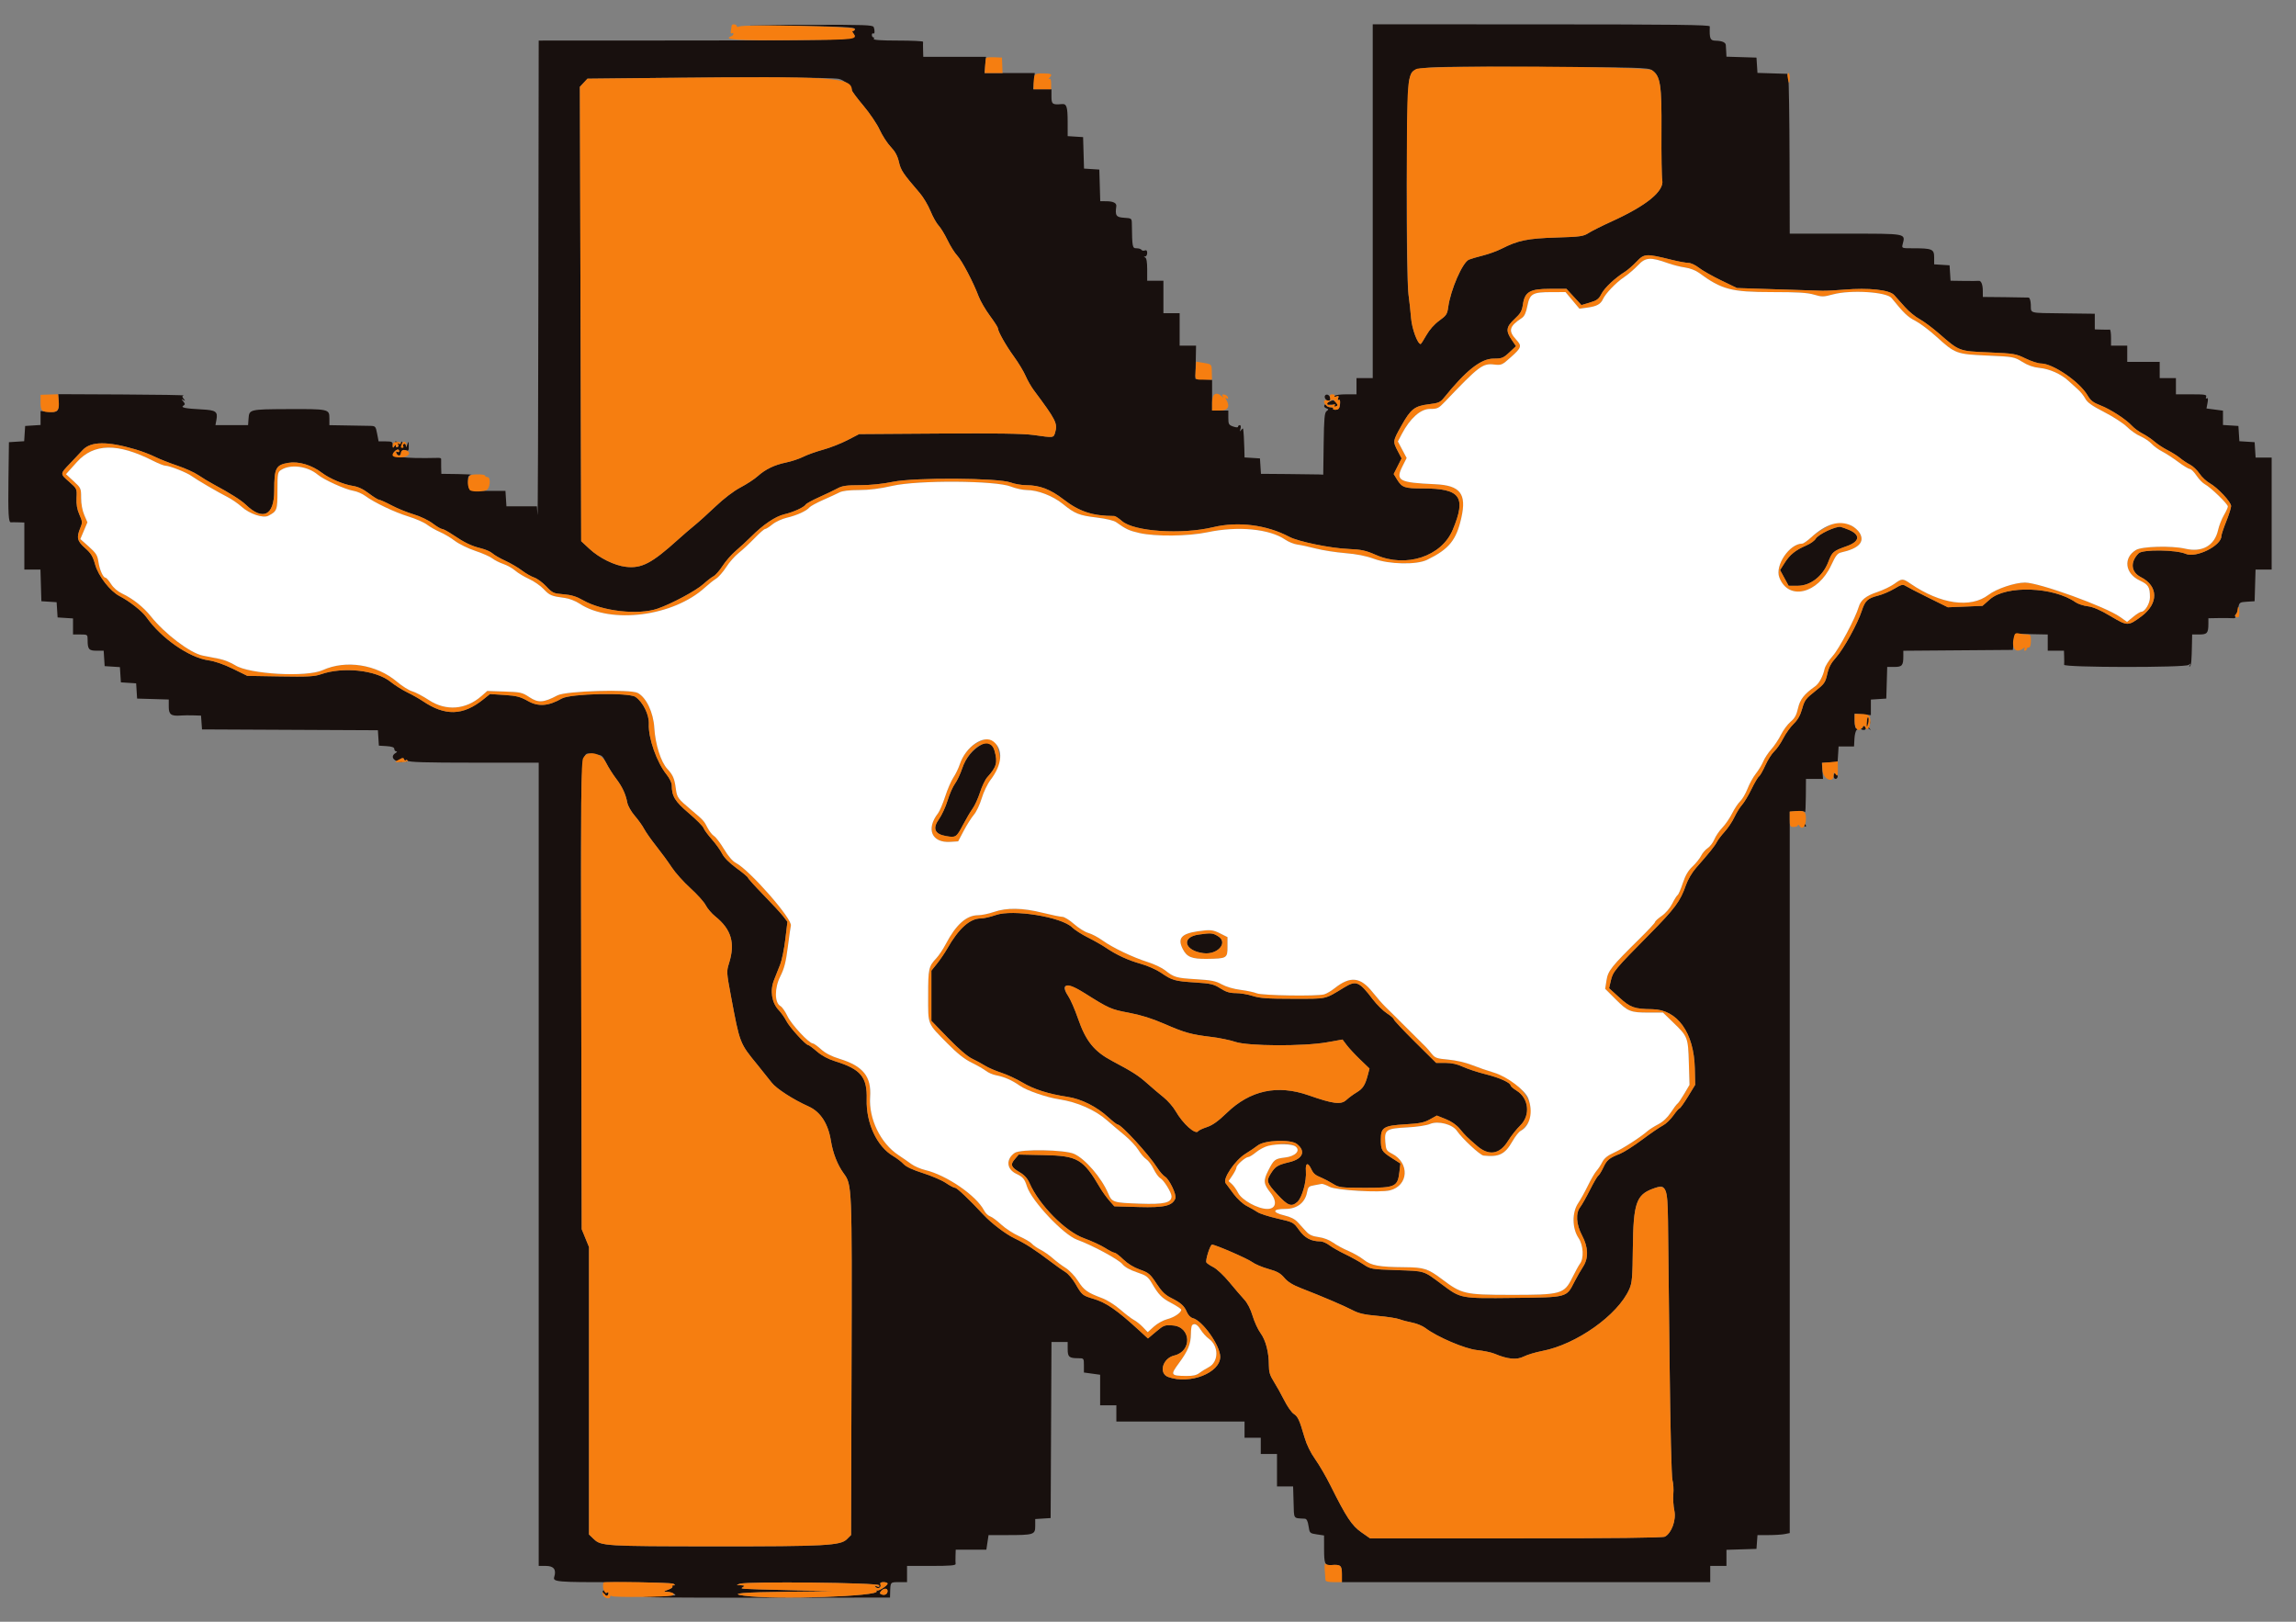 <svg id="svg" version="1.1" xmlns="http://www.w3.org/2000/svg" xmlns:xlink="http://www.w3.org/1999/xlink" width="400" height="282.517" viewBox="0, 0, 400,282.517"><rect x="0" y="0" width="400" height="282.517" fill="#808080" stroke="none"/><g id="svgg"><path id="path0" d="M139.505 4.512 C 146.643 4.629,148.851 4.747,148.905 5.018 C 148.943 5.212,148.832 5.371,148.658 5.371 C 148.452 5.371,148.433 5.495,148.605 5.724 C 149.608 7.068,150.089 7.051,110.601 7.062 L 93.852 7.067 93.799 49.117 C 93.771 72.244,93.700 90.498,93.643 89.682 L 93.539 88.198 90.884 88.198 L 88.229 88.198 88.143 86.855 L 88.057 85.512 85.045 85.512 C 81.640 85.512,81.641 85.513,81.551 83.980 C 81.496 83.034,81.580 82.838,82.086 82.739 C 82.416 82.674,81.382 82.604,79.788 82.583 L 76.890 82.544 76.857 81.343 C 76.839 80.682,76.836 80.054,76.851 79.947 C 76.866 79.841,76.659 79.758,76.390 79.765 C 70.022 79.913,67.804 79.588,68.749 78.643 C 69.169 78.224,69.541 78.205,69.541 78.603 C 69.541 78.768,69.397 78.814,69.221 78.705 C 69.031 78.588,68.952 78.659,69.027 78.883 C 69.236 79.510,69.742 79.494,69.909 78.855 C 70.029 78.397,70.206 78.298,70.652 78.439 C 71.166 78.602,71.233 78.512,71.209 77.687 C 71.182 76.806,71.167 76.792,70.954 77.456 C 70.794 77.956,70.720 78.013,70.700 77.651 C 70.684 77.370,70.544 77.218,70.389 77.314 C 70.233 77.411,70.104 77.323,70.102 77.119 C 70.098 76.824,70.048 76.827,69.854 77.133 C 69.685 77.400,69.553 77.421,69.418 77.203 C 69.312 77.031,69.081 76.890,68.905 76.890 C 68.729 76.890,68.819 77.062,69.105 77.271 C 69.466 77.535,69.526 77.714,69.301 77.853 C 69.119 77.966,68.973 77.891,68.971 77.685 C 68.968 77.416,68.892 77.430,68.693 77.739 C 68.471 78.081,68.418 78.041,68.414 77.527 C 68.410 76.965,68.266 76.890,67.185 76.890 L 65.960 76.890 65.701 75.548 C 65.452 74.256,65.404 74.204,64.452 74.187 C 63.908 74.177,62.095 74.145,60.424 74.116 L 57.385 74.064 57.385 72.829 C 57.385 71.266,57.234 71.234,50.035 71.268 C 43.518 71.299,43.419 71.323,43.305 72.873 L 43.218 74.064 40.376 74.064 L 37.534 74.064 37.702 73.145 C 37.968 71.693,37.630 71.452,35.153 71.322 C 32.288 71.173,31.417 70.997,31.940 70.674 C 32.272 70.469,32.269 70.356,31.925 69.932 C 31.570 69.494,31.572 69.463,31.943 69.682 C 32.301 69.893,32.310 69.861,32.002 69.481 C 31.704 69.113,31.704 69.006,32.002 68.899 C 32.203 68.827,27.368 68.746,21.258 68.718 L 10.149 68.667 10.213 69.898 C 10.304 71.651,10.073 71.891,8.444 71.735 L 7.067 71.602 7.067 72.818 L 7.067 74.033 5.724 74.119 L 4.382 74.205 4.296 75.533 L 4.211 76.861 2.883 76.946 L 1.555 77.032 1.475 83.392 C 1.397 89.570,1.483 91.056,1.913 90.990 C 2.027 90.972,2.597 90.973,3.180 90.991 L 4.240 91.025 4.240 95.124 L 4.240 99.223 5.643 99.223 L 7.047 99.223 7.128 101.979 L 7.208 104.735 8.536 104.821 L 9.864 104.906 9.950 106.234 L 10.035 107.562 11.378 107.648 L 12.721 107.734 12.721 109.132 L 12.721 110.530 13.993 110.530 C 15.252 110.530,15.265 110.540,15.265 111.496 C 15.265 113.103,15.479 113.357,16.835 113.357 L 18.061 113.357 18.147 114.700 L 18.233 116.042 19.561 116.128 L 20.889 116.214 20.975 117.541 L 21.060 118.869 22.388 118.955 L 23.716 119.040 23.801 120.368 L 23.887 121.696 26.643 121.777 L 29.399 121.858 29.399 123.114 C 29.399 124.487,29.818 124.784,31.557 124.644 C 32.003 124.608,32.964 124.598,33.694 124.622 L 35.020 124.664 35.107 125.866 L 35.194 127.067 50.515 127.140 L 65.835 127.213 65.921 128.554 L 66.007 129.894 67.350 129.980 C 68.293 130.041,68.693 130.188,68.693 130.475 C 68.693 130.700,68.852 130.887,69.046 130.892 C 69.242 130.897,69.179 131.029,68.905 131.189 C 68.182 131.610,68.300 132.269,69.156 132.594 C 69.566 132.750,69.969 132.811,70.051 132.729 C 70.133 132.647,70.026 132.580,69.814 132.580 C 69.514 132.580,69.503 132.504,69.766 132.241 C 70.028 131.979,70.204 132.026,70.550 132.453 C 70.795 132.756,70.904 132.813,70.792 132.580 C 70.627 132.235,70.660 132.222,70.969 132.509 C 71.260 132.779,73.991 132.862,82.601 132.862 L 93.852 132.862 93.852 202.827 L 93.852 272.792 95.118 272.792 C 96.478 272.792,96.960 273.438,96.554 274.717 C 96.282 275.574,96.972 275.632,107.356 275.630 C 113.018 275.629,117.063 275.739,117.314 275.902 C 117.664 276.127,117.668 276.176,117.338 276.179 C 117.118 276.182,117.030 276.276,117.143 276.389 C 117.255 276.502,116.927 276.746,116.412 276.933 C 115.562 277.241,115.541 277.274,116.184 277.297 C 116.833 277.321,117.924 277.804,117.597 277.923 C 117.519 277.951,115.230 278.058,112.509 278.160 C 109.788 278.262,118.247 278.336,131.307 278.325 L 155.053 278.304 155.076 277.456 C 155.128 275.580,155.096 275.618,156.608 275.618 L 158.021 275.618 158.021 274.205 L 158.021 272.792 162.274 272.792 C 165.512 272.792,166.516 272.707,166.481 272.438 C 166.455 272.244,166.450 271.608,166.468 271.025 L 166.502 269.965 169.170 269.965 L 171.838 269.965 172.029 268.693 L 172.220 267.420 175.403 267.420 C 180.107 267.420,180.353 267.342,180.353 265.846 L 180.353 264.625 181.696 264.538 L 183.039 264.452 183.112 249.117 L 183.185 233.781 184.596 233.781 L 186.007 233.781 186.007 235.023 C 186.007 236.395,186.256 236.608,187.868 236.608 C 188.821 236.608,188.834 236.624,188.834 237.853 L 188.834 239.099 190.247 239.293 L 191.661 239.488 191.661 242.147 L 191.661 244.806 193.074 244.806 L 194.488 244.806 194.488 246.219 L 194.488 247.633 205.654 247.633 L 216.820 247.633 216.820 249.046 L 216.820 250.459 218.233 250.459 L 219.647 250.459 219.647 251.873 L 219.647 253.286 221.060 253.286 L 222.473 253.286 222.473 256.113 L 222.473 258.940 223.877 258.940 L 225.280 258.940 225.361 261.696 C 225.450 264.738,225.247 264.441,227.318 264.566 C 227.642 264.585,227.837 264.971,227.969 265.851 C 228.154 267.083,228.182 267.111,229.414 267.296 L 230.671 267.485 230.676 269.785 C 230.681 272.459,230.802 272.731,231.943 272.640 C 233.559 272.512,233.781 272.703,233.781 274.224 L 233.781 275.618 265.866 275.618 L 297.951 275.618 297.951 274.205 L 297.951 272.792 299.364 272.792 L 300.777 272.792 300.777 271.389 L 300.777 269.986 303.392 269.905 L 306.007 269.823 306.094 268.622 L 306.181 267.420 308.108 267.420 C 309.168 267.420,310.433 267.341,310.919 267.244 L 311.802 267.067 311.802 204.233 L 311.802 141.400 313.074 141.299 C 313.773 141.243,314.399 141.326,314.465 141.482 C 314.530 141.639,314.594 140.399,314.607 138.728 L 314.629 135.689 316.113 135.689 L 317.597 135.689 317.500 134.292 L 317.403 132.895 318.772 132.808 L 320.141 132.721 320.228 131.378 L 320.314 130.035 321.659 130.035 L 323.004 130.035 323.073 128.699 C 323.111 127.964,323.294 127.267,323.479 127.149 C 323.735 126.986,323.731 126.933,323.463 126.930 C 323.232 126.927,323.110 126.473,323.110 125.618 L 323.110 124.310 324.523 124.446 L 325.936 124.581 325.936 123.225 L 325.936 121.868 327.279 121.782 L 328.622 121.696 328.703 118.940 L 328.784 116.184 330.015 116.184 C 331.376 116.184,331.590 115.931,331.590 114.327 L 331.590 113.364 341.131 113.290 L 350.671 113.216 350.813 111.802 C 350.924 110.686,351.058 110.394,351.449 110.412 C 351.721 110.425,353.025 110.457,354.346 110.483 L 356.749 110.530 356.749 111.943 L 356.749 113.357 358.163 113.357 L 359.576 113.357 359.609 114.417 C 359.628 115.000,359.625 115.624,359.603 115.804 C 359.543 116.296,380.690 116.322,381.296 115.831 C 381.661 115.536,381.694 115.548,381.493 115.901 C 381.349 116.154,381.356 116.230,381.509 116.090 C 381.758 115.863,381.817 115.209,381.879 112.014 L 381.908 110.530 383.150 110.530 C 384.523 110.530,384.735 110.281,384.735 108.669 L 384.735 107.703 386.502 107.672 C 387.473 107.655,388.569 107.666,388.936 107.696 C 389.328 107.729,389.531 107.633,389.426 107.464 C 389.329 107.306,389.364 107.106,389.504 107.019 C 389.644 106.932,389.842 106.422,389.943 105.884 C 390.118 104.950,390.185 104.903,391.459 104.821 L 392.792 104.735 392.872 101.979 L 392.953 99.223 394.357 99.223 L 395.760 99.223 395.760 89.470 L 395.760 79.717 394.362 79.717 L 392.964 79.717 392.878 78.375 L 392.792 77.032 391.464 76.946 L 390.136 76.861 390.050 75.533 L 389.965 74.205 388.622 74.119 L 387.279 74.033 387.279 72.786 L 387.279 71.539 385.842 71.348 L 384.404 71.158 384.588 70.180 C 384.710 69.527,384.672 69.263,384.474 69.386 C 384.293 69.498,384.242 69.397,384.344 69.131 C 384.489 68.754,384.135 68.693,381.797 68.693 L 379.081 68.693 379.081 67.279 L 379.081 65.866 377.668 65.866 L 376.254 65.866 376.254 64.452 L 376.254 63.039 373.428 63.039 L 370.601 63.039 370.601 61.625 L 370.601 60.212 369.187 60.212 L 367.774 60.212 367.774 58.799 C 367.774 58.021,367.678 57.400,367.562 57.419 C 367.445 57.437,366.809 57.437,366.148 57.419 L 364.947 57.385 364.947 56.022 L 364.947 54.658 359.508 54.588 C 353.304 54.507,353.862 54.654,353.801 53.084 C 353.774 52.379,353.612 51.858,353.414 51.837 C 353.227 51.818,351.357 51.786,349.258 51.767 L 345.442 51.731 345.437 50.671 C 345.433 49.552,345.137 48.842,344.709 48.923 C 344.568 48.950,343.410 48.956,342.136 48.938 L 339.819 48.905 339.733 47.562 L 339.647 46.219 338.304 46.133 L 336.961 46.047 336.961 44.826 C 336.961 43.396,336.618 43.251,333.245 43.251 C 331.323 43.251,331.299 43.241,331.469 42.565 C 331.953 40.636,332.334 40.707,321.536 40.707 L 311.802 40.707 311.769 27.633 C 311.750 20.442,311.654 14.177,311.555 13.710 L 311.374 12.862 308.776 12.781 L 306.179 12.700 306.093 11.368 L 306.007 10.035 303.392 9.954 L 300.777 9.873 300.735 9.035 C 300.712 8.575,300.680 8.039,300.664 7.845 C 300.627 7.377,299.996 7.111,298.869 7.087 C 297.931 7.067,297.798 6.736,297.874 4.599 C 297.883 4.325,291.597 4.249,268.519 4.243 L 239.152 4.235 239.152 35.050 L 239.152 65.866 237.739 65.866 L 236.325 65.866 236.325 67.279 L 236.325 68.693 234.504 68.693 C 233.503 68.693,232.606 68.818,232.511 68.972 C 232.408 69.138,232.536 69.176,232.826 69.064 C 233.204 68.919,233.272 68.987,233.127 69.365 C 233.008 69.673,233.050 69.784,233.239 69.668 C 233.433 69.548,233.506 69.810,233.448 70.408 C 233.377 71.130,233.219 71.344,232.734 71.379 C 232.391 71.403,232.176 71.318,232.256 71.189 C 232.336 71.060,232.146 70.954,231.835 70.954 C 231.525 70.954,231.205 70.848,231.125 70.718 C 231.044 70.589,231.349 70.483,231.802 70.483 C 232.255 70.483,232.561 70.587,232.482 70.715 C 232.403 70.843,232.526 70.876,232.755 70.788 C 233.120 70.647,233.118 70.564,232.739 70.121 C 232.348 69.664,232.226 69.655,231.488 70.023 C 230.585 70.473,230.443 70.884,231.104 71.138 C 231.490 71.286,231.490 71.338,231.107 71.624 C 230.755 71.886,230.665 72.903,230.604 77.314 L 230.530 82.686 229.753 82.650 C 229.325 82.631,226.883 82.599,224.326 82.580 L 219.678 82.544 219.591 81.201 L 219.505 79.859 218.163 79.772 L 216.820 79.686 216.784 78.147 C 216.751 76.689,216.655 75.166,216.568 74.700 C 216.546 74.583,216.395 74.678,216.232 74.912 C 215.999 75.244,215.974 75.198,216.114 74.700 C 216.219 74.326,216.168 74.064,215.991 74.064 C 215.825 74.064,215.689 74.184,215.689 74.332 C 215.689 74.494,215.356 74.483,214.841 74.304 C 214.072 74.036,213.993 73.892,213.993 72.764 L 213.993 71.519 212.580 71.519 L 211.166 71.519 211.166 68.849 L 211.166 66.178 209.714 66.093 L 208.261 66.007 208.316 63.110 L 208.371 60.212 206.942 60.212 L 205.512 60.212 205.512 57.385 L 205.512 54.558 204.099 54.558 L 202.686 54.558 202.686 51.731 L 202.686 48.905 201.272 48.905 L 199.859 48.905 199.859 46.949 C 199.859 45.650,199.740 44.946,199.505 44.852 C 199.223 44.737,199.223 44.704,199.505 44.687 C 199.700 44.674,199.859 44.396,199.859 44.069 C 199.859 43.661,199.728 43.523,199.444 43.632 C 199.215 43.720,198.954 43.670,198.862 43.521 C 198.770 43.373,198.384 43.251,198.005 43.251 C 197.274 43.251,197.246 43.107,197.187 39.011 C 197.173 38.033,197.157 38.020,195.830 37.935 C 194.442 37.846,194.248 37.558,194.476 35.931 C 194.555 35.369,193.943 35.062,192.731 35.057 L 191.681 35.053 191.600 32.297 L 191.519 29.541 190.187 29.455 L 188.854 29.369 188.773 26.628 L 188.693 23.887 187.350 23.801 L 186.007 23.715 186.003 21.257 C 185.998 18.582,185.828 18.054,184.998 18.131 C 183.355 18.283,183.180 18.157,183.180 16.820 L 183.180 15.548 181.589 15.548 L 179.999 15.548 180.135 14.134 L 180.270 12.721 175.901 12.721 L 171.532 12.721 171.655 11.307 L 171.778 9.894 166.313 9.894 L 160.848 9.894 160.815 8.693 C 160.796 8.032,160.796 7.396,160.815 7.279 C 160.833 7.163,158.869 7.067,156.450 7.067 C 153.590 7.067,152.113 6.968,152.226 6.784 C 152.322 6.629,152.287 6.502,152.149 6.502 C 152.010 6.502,151.896 6.317,151.896 6.090 C 151.896 5.864,152.002 5.744,152.132 5.824 C 152.402 5.991,152.445 5.337,152.206 4.714 C 152.067 4.352,150.546 4.299,141.111 4.327 L 130.177 4.359 139.505 4.512 M287.787 12.221 C 289.277 13.235,289.507 14.712,289.453 22.934 C 289.427 27.034,289.489 30.834,289.592 31.378 C 289.952 33.283,286.876 35.804,280.848 38.545 C 279.138 39.323,277.293 40.246,276.749 40.597 C 275.853 41.175,275.319 41.249,271.095 41.379 C 266.122 41.533,264.458 41.874,261.605 43.327 C 260.817 43.729,259.354 44.261,258.354 44.510 C 257.355 44.759,256.255 45.082,255.910 45.227 C 254.792 45.700,252.710 50.478,252.300 53.513 C 252.135 54.730,251.974 54.972,250.743 55.857 C 249.892 56.468,249.038 57.431,248.498 58.387 C 248.019 59.235,247.571 59.929,247.501 59.929 C 246.960 59.929,245.982 57.277,245.832 55.406 C 245.739 54.240,245.537 52.396,245.385 51.307 C 244.890 47.781,245.008 15.639,245.522 13.907 C 246.254 11.443,244.768 11.596,267.279 11.668 C 285.514 11.726,287.124 11.770,287.787 12.221 M146.078 13.732 C 146.980 13.875,148.410 15.092,148.410 15.717 C 148.410 15.891,149.310 17.101,150.411 18.405 C 151.511 19.710,152.791 21.604,153.254 22.615 C 153.717 23.625,154.583 24.961,155.178 25.583 C 155.948 26.388,156.360 27.147,156.608 28.219 C 156.950 29.692,157.265 30.162,160.261 33.658 C 160.869 34.368,161.697 35.762,162.101 36.757 C 162.505 37.751,163.141 38.888,163.513 39.283 C 163.885 39.677,164.586 40.824,165.070 41.831 C 165.554 42.838,166.312 44.047,166.754 44.517 C 167.593 45.409,169.548 49.128,170.496 51.638 C 170.800 52.442,171.679 53.954,172.450 54.998 C 173.221 56.043,173.852 57.020,173.852 57.171 C 173.852 57.725,175.244 60.191,176.640 62.111 C 177.429 63.197,178.342 64.707,178.668 65.467 C 178.994 66.227,179.642 67.359,180.108 67.983 C 183.942 73.115,184.278 73.773,183.836 75.284 C 183.539 76.300,183.657 76.284,180.025 75.774 C 178.290 75.531,173.519 75.458,163.630 75.525 L 149.682 75.618 147.628 76.681 C 146.498 77.265,144.590 78.011,143.388 78.340 C 142.185 78.668,140.629 79.225,139.929 79.577 C 139.230 79.929,137.894 80.373,136.961 80.565 C 134.916 80.985,133.353 81.740,131.982 82.970 C 131.421 83.474,130.085 84.346,129.014 84.909 C 127.830 85.531,126.125 86.828,124.664 88.217 C 123.343 89.474,121.689 90.965,120.989 91.531 C 120.290 92.096,119.008 93.200,118.142 93.983 C 113.537 98.144,111.787 99.059,109.042 98.741 C 107.043 98.509,104.413 97.211,102.681 95.602 L 101.253 94.276 101.139 54.700 L 101.025 15.124 101.685 14.417 L 102.344 13.710 115.695 13.569 C 130.017 13.417,144.582 13.495,146.078 13.732 M291.213 45.257 C 292.405 45.553,293.723 45.795,294.141 45.795 C 294.559 45.795,295.379 46.174,295.964 46.637 C 296.549 47.100,298.282 48.086,299.815 48.828 L 302.603 50.177 309.393 50.399 C 313.128 50.521,316.756 50.635,317.456 50.653 C 318.155 50.671,319.878 50.585,321.284 50.463 C 325.528 50.096,329.185 50.490,330.002 51.405 C 330.371 51.818,331.224 52.771,331.898 53.524 C 332.571 54.276,333.700 55.201,334.406 55.580 C 335.112 55.958,336.643 57.096,337.809 58.109 C 341.392 61.220,341.242 61.164,346.504 61.387 C 350.868 61.572,351.193 61.626,352.888 62.452 C 353.870 62.930,355.081 63.322,355.578 63.322 C 357.644 63.322,362.290 66.497,363.670 68.851 C 364.216 69.784,364.668 70.137,365.925 70.618 C 367.682 71.291,370.374 73.037,371.449 74.201 C 371.837 74.622,372.664 75.226,373.286 75.543 C 373.908 75.859,374.835 76.483,375.346 76.929 C 375.857 77.375,376.888 78.050,377.638 78.430 C 378.387 78.810,379.369 79.428,379.818 79.803 C 380.268 80.179,381.050 80.698,381.556 80.958 C 382.062 81.217,382.796 81.912,383.186 82.503 C 383.577 83.093,384.383 83.850,384.977 84.183 C 386.378 84.971,388.693 87.450,388.693 88.164 C 388.693 88.470,388.311 89.674,387.845 90.838 C 387.378 92.003,386.996 93.158,386.996 93.404 C 386.996 95.069,382.573 97.261,380.786 96.481 C 379.126 95.757,373.287 95.688,372.591 96.385 C 371.069 97.906,371.235 99.664,372.983 100.546 C 376.042 102.090,376.077 105.150,373.061 107.378 C 370.738 109.094,370.649 109.093,367.690 107.332 C 365.882 106.255,364.671 105.732,363.722 105.614 C 362.970 105.522,362.016 105.208,361.601 104.917 C 357.743 102.208,349.493 101.923,346.678 104.402 L 345.381 105.543 342.365 105.668 L 339.349 105.792 335.964 104.119 C 334.103 103.199,332.322 102.281,332.007 102.078 C 331.509 101.758,331.253 101.820,330.029 102.554 C 329.255 103.018,327.986 103.559,327.208 103.756 C 325.376 104.220,324.929 104.634,324.358 106.394 C 323.632 108.632,321.186 113.069,319.871 114.532 C 318.994 115.508,318.596 116.262,318.331 117.443 C 318.003 118.909,317.832 119.150,316.199 120.433 C 314.607 121.684,314.375 121.999,313.962 123.472 C 313.639 124.625,313.197 125.408,312.485 126.092 C 311.926 126.628,311.111 127.767,310.674 128.622 C 310.237 129.477,309.533 130.495,309.109 130.883 C 308.685 131.272,307.984 132.370,307.553 133.324 C 307.121 134.277,306.620 135.148,306.441 135.259 C 306.262 135.370,305.673 136.368,305.134 137.476 C 304.594 138.585,303.857 139.813,303.496 140.205 C 303.135 140.598,302.540 141.555,302.173 142.332 C 301.807 143.110,301.043 144.254,300.475 144.876 C 299.908 145.498,299.281 146.325,299.082 146.714 C 298.726 147.406,297.889 148.448,295.475 151.199 C 294.774 151.999,294.037 153.256,293.707 154.213 C 292.755 156.981,291.790 158.282,287.369 162.754 C 281.331 168.862,280.994 169.264,280.637 170.812 L 280.327 172.155 282.119 173.781 C 284.048 175.531,284.722 175.769,287.859 175.809 C 292.226 175.865,295.119 179.893,295.263 186.118 L 295.329 188.975 294.076 191.025 C 293.386 192.152,292.728 193.074,292.614 193.074 C 292.499 193.074,292.007 193.639,291.520 194.330 C 291.034 195.021,290.214 195.801,289.699 196.064 C 289.184 196.327,287.563 197.436,286.096 198.530 C 284.630 199.623,282.912 200.722,282.280 200.971 C 280.351 201.730,279.952 202.054,279.338 203.361 C 279.012 204.053,278.611 204.703,278.447 204.805 C 278.282 204.907,277.625 206.030,276.987 207.301 C 276.349 208.571,275.589 209.915,275.299 210.285 C 274.472 211.340,274.600 213.311,275.618 215.220 C 276.724 217.292,276.776 219.191,275.769 220.713 C 275.386 221.292,274.718 222.460,274.285 223.307 C 272.880 226.057,273.119 225.993,263.796 226.098 C 254.368 226.203,254.536 226.234,251.214 223.757 C 247.919 221.301,248.355 221.438,243.293 221.262 C 238.877 221.108,238.793 221.093,237.498 220.236 C 236.775 219.757,235.357 218.971,234.346 218.488 C 233.336 218.005,232.104 217.306,231.609 216.933 C 231.114 216.560,230.414 216.254,230.054 216.253 C 228.412 216.249,227.323 215.676,226.329 214.293 C 225.343 212.920,225.318 212.907,222.562 212.278 C 221.036 211.930,219.470 211.427,219.081 211.160 C 218.693 210.893,217.850 210.409,217.208 210.085 C 216.544 209.748,215.571 208.863,214.947 208.026 C 214.345 207.218,213.701 206.353,213.516 206.105 C 212.968 205.369,215.156 202.127,216.951 201.014 C 217.734 200.529,218.703 199.871,219.105 199.552 C 220.292 198.607,224.872 198.434,225.952 199.293 C 227.530 200.549,226.985 201.879,224.660 202.442 C 222.524 202.960,222.171 203.183,221.326 204.550 C 220.590 205.740,220.717 206.104,222.556 208.097 C 224.352 210.044,224.982 210.284,225.991 209.410 C 226.846 208.668,227.648 205.798,227.507 203.983 C 227.399 202.606,227.849 202.411,228.410 203.592 C 228.836 204.491,229.089 204.701,230.389 205.240 C 230.777 205.402,231.604 205.845,232.226 206.225 C 233.298 206.880,233.588 206.917,237.793 206.921 C 243.086 206.927,243.491 206.741,243.799 204.172 L 243.976 202.691 242.448 201.713 C 240.717 200.606,240.565 200.344,240.565 198.466 C 240.565 196.397,241.081 196.081,244.815 195.866 C 247.302 195.722,248.104 195.562,249.096 195.011 L 250.318 194.333 251.873 194.954 C 252.863 195.350,253.753 195.969,254.324 196.657 C 255.326 197.865,255.427 197.965,257.311 199.606 C 259.373 201.401,261.259 201.113,262.705 198.782 C 263.254 197.897,264.222 196.670,264.855 196.056 C 266.677 194.288,266.358 191.317,264.202 189.985 C 263.640 189.637,263.180 189.247,263.180 189.117 C 263.180 188.619,261.244 187.737,258.844 187.143 C 257.470 186.802,255.689 186.218,254.887 185.844 C 253.886 185.378,252.920 185.164,251.813 185.162 L 250.199 185.159 246.513 181.506 C 244.486 179.497,242.827 177.728,242.827 177.574 C 242.827 177.421,242.286 176.948,241.625 176.524 C 240.965 176.099,239.852 174.998,239.152 174.076 C 236.803 170.981,236.261 170.754,234.205 172.004 C 230.692 174.139,231.348 173.993,225.300 173.993 C 220.824 173.993,219.499 173.900,218.253 173.498 C 217.408 173.226,216.084 173.004,215.309 173.004 C 214.236 173.004,213.593 172.807,212.604 172.176 C 211.449 171.439,210.967 171.326,208.198 171.148 C 204.655 170.919,204.211 170.792,202.261 169.454 C 201.484 168.920,199.914 168.225,198.773 167.909 C 196.556 167.294,194.478 166.337,192.650 165.088 C 192.028 164.663,190.629 163.867,189.540 163.320 C 188.452 162.773,187.223 161.987,186.810 161.574 C 184.967 159.731,176.455 158.353,173.454 159.411 C 172.536 159.735,171.367 160.000,170.858 160.000 C 168.963 160.000,167.011 161.760,165.014 165.270 C 164.584 166.025,163.789 167.194,163.247 167.866 L 162.261 169.090 162.261 173.460 L 162.261 177.831 165.159 180.819 C 166.950 182.667,168.542 184.040,169.329 184.414 C 170.028 184.748,171.066 185.309,171.634 185.662 C 172.202 186.014,173.475 186.564,174.461 186.883 C 175.447 187.202,177.086 187.960,178.103 188.569 C 180.096 189.761,182.664 190.580,185.970 191.075 C 188.401 191.440,191.072 192.783,193.133 194.678 C 193.865 195.351,194.579 195.901,194.720 195.901 C 195.353 195.901,200.160 201.148,201.582 203.390 C 202.020 204.080,202.654 204.807,202.992 205.007 C 203.719 205.438,205.005 208.142,204.771 208.751 C 204.268 210.062,202.872 210.393,198.391 210.266 L 194.132 210.145 193.250 209.138 C 192.765 208.584,192.049 207.589,191.661 206.929 C 188.709 201.910,187.753 201.348,181.955 201.225 L 177.478 201.131 176.806 201.912 C 175.969 202.885,176.128 203.323,177.643 204.210 C 178.475 204.698,179.001 205.281,179.375 206.130 C 181.047 209.922,185.597 214.526,188.834 215.701 C 190.155 216.181,191.820 216.947,192.534 217.403 C 193.247 217.860,193.983 218.233,194.169 218.233 C 194.355 218.233,195.045 218.759,195.702 219.401 C 196.462 220.143,197.512 220.787,198.586 221.168 C 200.125 221.714,200.382 221.929,201.471 223.594 C 202.379 224.983,202.992 225.585,204.019 226.101 C 205.749 226.969,206.319 227.481,206.777 228.578 C 206.996 229.101,207.422 229.533,207.817 229.632 C 209.496 230.054,212.580 234.406,212.580 236.356 C 212.580 239.163,207.271 241.232,203.534 239.882 C 201.803 239.257,202.536 236.617,204.575 236.135 C 207.724 235.390,207.520 231.137,204.323 230.898 C 202.908 230.792,202.750 230.851,201.409 231.979 L 199.991 233.171 198.554 231.851 C 194.563 228.183,192.727 226.914,190.437 226.239 C 188.613 225.701,188.472 225.583,187.387 223.687 C 186.900 222.836,186.104 221.898,185.618 221.604 C 185.132 221.309,183.972 220.487,183.039 219.777 C 180.344 217.725,178.648 216.633,176.726 215.713 C 175.180 214.972,172.719 213.095,171.307 211.581 C 168.867 208.962,166.724 206.926,166.409 206.926 C 166.196 206.926,165.462 206.543,164.778 206.075 C 164.093 205.608,162.311 204.840,160.818 204.370 C 159.030 203.807,157.871 203.267,157.426 202.791 C 157.054 202.392,156.232 201.762,155.600 201.390 C 152.775 199.728,150.876 195.665,150.992 191.526 C 151.101 187.617,149.974 186.256,145.480 184.868 C 144.265 184.492,143.167 183.902,142.321 183.171 C 141.609 182.554,140.922 182.049,140.796 182.049 C 140.367 182.049,137.534 178.930,137.003 177.873 C 136.713 177.294,136.109 176.434,135.662 175.963 C 134.444 174.678,134.114 172.564,134.846 170.731 C 135.154 169.960,135.643 168.724,135.932 167.986 C 136.221 167.247,136.621 165.280,136.820 163.613 L 137.184 160.584 136.473 159.653 C 136.083 159.141,134.538 157.466,133.041 155.932 C 131.543 154.397,130.318 153.041,130.318 152.919 C 130.318 152.796,129.431 152.050,128.346 151.261 C 127.076 150.337,126.169 149.426,125.799 148.701 C 125.484 148.082,124.665 146.945,123.980 146.174 C 123.296 145.403,122.659 144.530,122.565 144.235 C 122.471 143.939,121.320 142.782,120.007 141.664 C 117.574 139.593,117.037 138.713,117.033 136.788 C 117.033 136.382,116.633 135.555,116.146 134.951 C 114.419 132.807,112.924 128.564,113.038 126.129 C 113.114 124.519,112.038 122.332,110.715 121.405 C 109.576 120.607,99.384 120.823,97.890 121.677 C 95.546 123.018,93.794 123.149,91.973 122.122 C 90.641 121.370,90.004 121.206,87.877 121.068 L 85.358 120.905 84.188 121.845 C 80.656 124.684,77.545 124.767,73.640 122.126 C 73.018 121.706,71.809 121.024,70.954 120.612 C 70.099 120.199,68.772 119.360,68.004 118.747 C 65.474 116.725,59.747 116.117,55.905 117.462 C 54.787 117.853,53.620 117.914,48.827 117.834 L 43.088 117.739 40.588 116.510 C 39.008 115.735,37.438 115.190,36.322 115.032 C 32.922 114.551,28.082 111.180,25.477 107.480 C 24.765 106.469,22.527 104.714,20.856 103.857 C 19.180 102.997,17.133 100.354,16.567 98.321 C 16.176 96.913,15.845 96.372,14.827 95.476 C 13.441 94.256,13.295 93.642,13.992 91.973 C 14.383 91.038,14.371 90.861,13.836 89.653 C 13.425 88.723,13.281 87.880,13.338 86.739 C 13.417 85.144,13.408 85.126,12.080 83.956 C 10.435 82.508,10.433 82.594,12.160 80.781 C 12.939 79.963,13.947 78.894,14.398 78.406 C 15.815 76.874,18.680 76.837,23.603 78.289 C 24.690 78.609,26.217 79.190,26.995 79.579 C 27.773 79.968,29.517 80.657,30.871 81.110 C 32.225 81.564,33.878 82.309,34.546 82.767 C 35.213 83.224,36.396 83.940,37.173 84.356 C 40.065 85.906,42.003 87.128,42.828 87.922 C 45.807 90.790,47.774 89.818,47.774 85.479 C 47.774 81.549,48.048 81.003,50.208 80.631 C 52.010 80.321,54.299 81.000,56.113 82.384 C 57.403 83.368,59.851 84.405,61.449 84.644 C 62.375 84.783,63.258 85.195,64.262 85.956 C 65.066 86.566,65.873 87.065,66.054 87.066 C 66.236 87.067,67.203 87.501,68.203 88.032 C 69.203 88.563,70.941 89.271,72.064 89.605 C 73.230 89.952,74.653 90.630,75.379 91.185 C 76.079 91.719,76.819 92.155,77.025 92.155 C 77.231 92.155,78.080 92.614,78.912 93.174 C 80.952 94.549,82.136 95.117,83.816 95.526 C 84.594 95.716,85.484 96.109,85.796 96.400 C 86.107 96.690,87.121 97.276,88.048 97.700 C 88.976 98.125,90.274 98.884,90.933 99.387 C 91.592 99.890,92.553 100.441,93.070 100.611 C 93.587 100.782,94.530 101.474,95.166 102.151 C 96.254 103.306,96.433 103.389,98.173 103.528 C 99.540 103.638,100.425 103.907,101.565 104.559 C 104.934 106.487,111.186 107.192,114.574 106.026 C 117.004 105.190,121.282 102.892,122.544 101.744 C 123.166 101.179,123.960 100.567,124.307 100.385 C 124.655 100.203,125.367 99.390,125.889 98.579 C 126.411 97.767,127.439 96.594,128.174 95.972 C 128.909 95.350,130.105 94.245,130.833 93.517 C 132.963 91.385,135.069 89.963,136.645 89.592 C 138.242 89.216,140.065 88.382,140.371 87.886 C 140.480 87.710,141.538 87.133,142.723 86.603 C 143.907 86.073,145.339 85.388,145.904 85.081 C 146.737 84.629,147.480 84.523,149.817 84.523 C 151.638 84.523,153.762 84.305,155.574 83.933 C 159.345 83.157,173.932 83.245,176.078 84.056 C 176.758 84.313,177.975 84.523,178.783 84.523 C 181.107 84.523,183.003 85.240,185.235 86.965 C 188.039 89.131,190.325 89.884,194.124 89.893 C 194.313 89.894,194.916 90.288,195.464 90.769 C 197.552 92.602,205.843 93.161,211.356 91.840 C 215.701 90.800,220.662 91.429,224.629 93.524 C 226.208 94.359,231.783 95.502,234.912 95.633 C 237.180 95.728,237.925 95.890,239.702 96.671 C 244.960 98.981,251.151 96.948,253.102 92.271 C 255.492 86.545,254.439 85.088,247.913 85.088 C 244.699 85.088,244.261 84.939,243.404 83.553 L 242.801 82.577 243.491 81.216 L 244.180 79.854 243.516 78.584 C 242.628 76.885,242.631 76.864,244.165 74.131 C 245.786 71.244,246.456 70.723,248.937 70.424 C 250.603 70.224,250.926 70.084,251.566 69.289 C 255.391 64.539,258.009 62.473,260.201 62.473 C 261.651 62.473,261.889 62.380,262.951 61.390 L 264.112 60.306 263.364 59.204 C 262.295 57.631,262.390 56.938,263.864 55.573 C 264.890 54.624,265.148 54.176,265.310 53.072 C 265.638 50.828,266.514 50.318,270.040 50.318 L 272.899 50.318 274.205 51.732 L 275.512 53.146 276.979 52.710 C 278.208 52.345,278.534 52.100,278.997 51.193 C 279.532 50.144,281.371 48.417,283.110 47.332 C 283.576 47.040,284.484 46.247,285.128 45.570 C 286.462 44.167,286.757 44.152,291.213 45.257 M230.885 68.856 C 230.599 69.142,230.982 69.823,231.429 69.823 C 231.664 69.823,231.804 69.619,231.752 69.352 C 231.654 68.846,231.171 68.570,230.885 68.856 M318.397 92.439 C 317.437 92.880,316.506 93.513,316.327 93.847 C 316.149 94.181,315.425 94.702,314.718 95.005 C 312.827 95.815,311.832 96.611,310.927 98.038 L 310.119 99.312 310.864 100.681 L 311.609 102.049 313.190 102.047 C 315.422 102.044,317.573 100.364,318.522 97.882 C 319.191 96.131,319.363 95.984,321.745 95.139 C 324.503 94.159,324.050 92.731,320.682 91.789 C 320.385 91.706,319.356 91.998,318.397 92.439 M325.328 125.112 C 325.304 125.254,325.255 125.498,325.219 125.654 C 325.183 125.809,325.139 126.103,325.121 126.306 C 325.103 126.510,324.961 126.598,324.806 126.502 C 324.650 126.406,324.521 126.494,324.519 126.697 C 324.515 126.966,324.439 126.951,324.240 126.643 C 324.049 126.347,323.965 126.328,323.962 126.581 C 323.956 127.071,324.882 127.404,325.028 126.965 C 325.118 126.694,325.244 126.696,325.611 126.971 C 326.004 127.267,326.022 127.260,325.724 126.926 C 325.328 126.482,325.245 125.966,325.606 126.189 C 325.734 126.269,325.822 126.088,325.800 125.788 C 325.756 125.198,325.399 124.686,325.328 125.112 M171.143 129.644 C 169.548 130.465,168.235 132.040,167.630 133.860 C 167.311 134.819,166.744 136.017,166.370 136.524 C 165.996 137.030,165.416 138.350,165.080 139.456 C 164.744 140.562,164.072 142.020,163.586 142.696 C 162.419 144.322,162.827 145.304,164.813 145.647 C 166.528 145.944,166.620 145.883,167.774 143.688 C 168.330 142.631,169.088 141.349,169.459 140.838 C 169.831 140.327,170.408 139.055,170.743 138.011 C 171.078 136.967,171.640 135.795,171.993 135.406 C 173.616 133.617,173.833 132.837,173.272 130.816 C 172.893 129.449,172.230 129.084,171.143 129.644 M105.603 132.901 C 105.992 133.670,106.756 134.882,107.301 135.596 C 108.403 137.039,108.999 138.311,109.283 139.819 C 109.388 140.382,109.957 141.388,110.573 142.100 C 111.180 142.800,111.922 143.838,112.222 144.407 C 112.523 144.976,113.478 146.332,114.344 147.420 C 115.210 148.509,116.419 150.163,117.030 151.095 C 117.642 152.028,119.103 153.661,120.279 154.724 C 121.454 155.786,122.654 157.122,122.945 157.692 C 123.236 158.262,123.985 159.139,124.610 159.641 C 127.419 161.896,128.118 164.284,127.004 167.817 C 126.560 169.224,126.571 169.413,127.332 173.470 C 128.904 181.852,128.836 181.676,131.991 185.533 C 132.859 186.594,133.955 187.966,134.426 188.582 C 135.242 189.647,138.146 191.524,140.890 192.758 C 142.937 193.679,144.276 195.739,144.753 198.701 C 145.104 200.884,145.890 202.899,146.974 204.395 C 148.442 206.422,148.438 206.336,148.350 237.972 L 148.269 267.408 147.543 268.133 C 146.427 269.249,143.800 269.391,124.382 269.377 C 105.430 269.365,104.709 269.321,103.453 268.118 L 102.615 267.315 102.615 242.279 L 102.615 217.244 101.979 215.689 L 101.343 214.134 101.261 173.506 C 101.168 127.466,100.973 131.238,103.443 131.406 C 104.868 131.503,104.908 131.530,105.603 132.901 M319.435 135.171 C 319.435 135.456,319.598 135.689,319.798 135.689 C 319.998 135.689,320.162 135.456,320.162 135.171 C 320.162 134.886,319.998 134.653,319.798 134.653 C 319.598 134.653,319.435 134.886,319.435 135.171 M313.953 142.919 C 313.859 143.163,313.973 143.554,314.206 143.787 C 314.439 144.020,314.629 144.081,314.629 143.924 C 314.629 143.766,314.507 143.562,314.359 143.471 C 314.210 143.379,314.160 143.117,314.248 142.888 C 314.335 142.660,314.343 142.473,314.265 142.473 C 314.188 142.473,314.047 142.674,313.953 142.919 M208.831 162.807 C 205.711 163.242,206.316 165.625,209.653 166.047 C 212.159 166.364,214.025 164.203,212.204 163.093 C 211.267 162.521,211.027 162.501,208.831 162.807 M188.924 172.992 C 193.242 175.708,193.540 175.840,196.662 176.425 C 198.759 176.818,200.692 177.423,202.827 178.352 C 206.397 179.907,207.504 180.216,211.025 180.637 C 212.424 180.805,214.301 181.191,215.195 181.496 C 217.422 182.254,227.123 182.299,231.202 181.570 L 233.886 181.091 234.611 182.053 C 235.009 182.583,236.068 183.721,236.963 184.582 L 238.591 186.148 238.293 187.279 C 237.830 189.035,237.431 189.653,236.343 190.302 C 235.789 190.632,234.985 191.225,234.557 191.618 C 233.622 192.478,232.281 192.313,227.986 190.808 C 222.555 188.905,217.804 189.926,213.721 193.873 C 212.232 195.313,211.251 196.015,210.275 196.339 C 209.525 196.588,208.839 196.909,208.751 197.052 C 208.311 197.764,206.101 195.807,204.813 193.563 C 204.387 192.821,203.448 191.742,202.726 191.165 C 202.004 190.589,200.746 189.520,199.930 188.790 C 198.340 187.368,197.340 186.726,193.748 184.821 C 190.607 183.155,189.163 181.361,187.809 177.442 C 187.262 175.856,186.490 174.085,186.094 173.506 C 184.590 171.304,185.871 171.072,188.924 172.992 M290.139 207.420 C 290.427 207.981,290.554 209.461,290.592 212.721 C 290.621 215.208,290.743 226.148,290.864 237.032 C 290.994 248.794,291.199 257.235,291.369 257.843 C 291.527 258.406,291.595 259.501,291.520 260.277 C 291.446 261.052,291.526 262.345,291.699 263.151 C 292.048 264.779,291.219 267.070,290.054 267.693 C 289.689 267.889,281.083 267.986,264.095 267.986 L 238.683 267.986 237.156 266.919 C 235.511 265.770,234.537 264.293,231.801 258.799 C 231.027 257.244,229.822 255.172,229.124 254.194 C 228.317 253.064,227.638 251.673,227.261 250.377 C 226.370 247.315,226.124 246.782,225.379 246.293 C 225.004 246.048,224.263 244.985,223.733 243.933 C 223.203 242.881,222.385 241.413,221.915 240.672 C 221.243 239.612,221.060 239.006,221.060 237.838 C 221.060 235.577,220.516 233.479,219.605 232.231 C 219.153 231.611,218.532 230.261,218.225 229.231 C 217.872 228.046,217.330 226.993,216.749 226.366 C 216.244 225.821,215.074 224.457,214.149 223.336 C 213.225 222.215,211.993 221.055,211.412 220.759 C 210.832 220.462,210.275 220.088,210.175 219.927 C 209.958 219.575,210.831 216.820,211.159 216.820 C 211.737 216.820,217.338 219.252,218.130 219.847 C 218.618 220.213,219.890 220.754,220.957 221.050 C 222.490 221.475,223.076 221.800,223.748 222.599 C 224.350 223.314,225.219 223.851,226.716 224.431 C 230.347 225.837,234.146 227.458,235.618 228.230 C 236.721 228.808,237.684 229.028,240.000 229.230 C 241.633 229.372,243.350 229.637,243.816 229.818 C 244.283 229.999,245.289 230.265,246.053 230.410 C 246.817 230.555,247.840 230.978,248.328 231.350 C 250.370 232.908,255.236 234.984,257.340 235.195 C 258.453 235.307,259.821 235.592,260.380 235.829 C 262.635 236.785,264.237 236.940,265.451 236.321 C 266.064 236.007,267.524 235.568,268.694 235.344 C 274.645 234.206,281.859 229.084,283.849 224.585 C 284.340 223.476,284.415 222.595,284.472 217.315 C 284.555 209.656,285.069 208.140,287.945 207.086 C 289.498 206.517,289.688 206.546,290.139 207.420 M153.160 276.158 C 153.257 276.448,153.148 276.501,152.759 276.353 C 152.353 276.198,152.304 276.229,152.555 276.482 C 152.967 276.897,153.589 276.546,153.385 276.014 C 153.280 275.741,153.449 275.618,153.931 275.618 C 154.315 275.618,154.629 275.731,154.629 275.869 C 154.629 276.208,153.145 277.179,152.792 277.071 C 152.636 277.024,152.598 277.074,152.707 277.183 C 153.614 278.089,134.949 278.723,129.580 277.968 C 126.901 277.592,129.420 277.373,137.385 277.290 L 145.159 277.209 137.527 277.016 C 128.384 276.786,128.920 276.822,129.470 276.466 C 129.798 276.254,129.702 276.185,129.046 276.160 C 128.212 276.128,128.210 276.124,128.905 275.899 C 130.256 275.464,153.009 275.706,153.160 276.158 M154.629 277.156 C 154.629 277.691,154.147 277.972,153.594 277.760 C 153.237 277.623,153.219 277.510,153.501 277.170 C 153.946 276.633,154.629 276.625,154.629 277.156 M104.971 277.443 C 104.971 277.670,105.077 277.789,105.206 277.709 C 105.336 277.629,105.442 277.706,105.442 277.880 C 105.442 278.054,105.569 278.117,105.724 278.021 C 105.880 277.925,106.007 277.719,106.007 277.564 C 106.007 277.408,105.880 277.360,105.724 277.456 C 105.569 277.552,105.442 277.496,105.442 277.331 C 105.442 277.167,105.336 277.032,105.206 277.032 C 105.077 277.032,104.971 277.217,104.971 277.443 " stroke="none" fill="#18100e" fill-rule="evenodd"></path><path id="path1" d="M127.470 4.452 C 127.459 4.569,127.395 4.958,127.328 5.318 C 127.256 5.708,127.321 5.900,127.490 5.796 C 127.646 5.699,127.774 5.744,127.774 5.896 C 127.774 6.048,127.615 6.230,127.420 6.302 C 125.775 6.905,128.329 7.069,138.251 7.000 C 149.373 6.922,149.489 6.908,148.605 5.724 C 148.433 5.495,148.452 5.371,148.658 5.371 C 148.832 5.371,148.943 5.212,148.905 5.018 C 148.823 4.609,129.702 4.214,128.834 4.604 C 128.538 4.736,128.339 4.708,128.339 4.533 C 128.339 4.202,127.503 4.124,127.470 4.452 M171.790 10.117 C 171.734 10.228,171.656 10.859,171.618 11.519 L 171.547 12.721 173.104 12.721 L 174.661 12.721 174.610 11.377 L 174.559 10.034 173.226 9.975 C 172.492 9.943,171.846 10.007,171.790 10.117 M246.724 12.025 C 245.143 12.891,245.087 13.590,245.098 32.348 C 245.103 41.881,245.229 50.196,245.385 51.307 C 245.537 52.396,245.739 54.240,245.832 55.406 C 245.982 57.277,246.960 59.929,247.501 59.929 C 247.571 59.929,248.019 59.235,248.498 58.387 C 249.038 57.431,249.892 56.468,250.743 55.857 C 251.974 54.972,252.135 54.730,252.300 53.513 C 252.710 50.478,254.792 45.700,255.910 45.227 C 256.255 45.082,257.355 44.759,258.354 44.510 C 259.354 44.261,260.817 43.729,261.605 43.327 C 264.458 41.874,266.122 41.533,271.095 41.379 C 275.319 41.249,275.853 41.175,276.749 40.597 C 277.293 40.246,279.138 39.323,280.848 38.545 C 286.876 35.804,289.952 33.283,289.592 31.378 C 289.489 30.834,289.427 27.034,289.453 22.934 C 289.507 14.712,289.277 13.235,287.787 12.221 C 286.760 11.523,247.978 11.338,246.724 12.025 M180.236 13.185 C 180.145 13.421,180.071 14.050,180.071 14.581 L 180.071 15.548 181.597 15.548 L 183.124 15.548 183.124 14.559 C 183.124 13.897,183.016 13.631,182.799 13.753 C 182.599 13.864,182.610 13.788,182.827 13.554 C 183.404 12.932,183.251 12.819,181.791 12.786 C 180.786 12.763,180.355 12.873,180.236 13.185 M311.459 13.569 C 311.528 14.035,311.633 14.417,311.693 14.417 C 311.753 14.417,311.802 14.035,311.802 13.569 C 311.802 13.102,311.697 12.721,311.568 12.721 C 311.440 12.721,311.391 13.102,311.459 13.569 M115.695 13.569 L 102.344 13.710 101.685 14.417 L 101.025 15.124 101.139 54.700 L 101.253 94.276 102.681 95.602 C 104.413 97.211,107.043 98.509,109.042 98.741 C 111.787 99.059,113.537 98.144,118.142 93.983 C 119.008 93.200,120.290 92.096,120.989 91.531 C 121.689 90.965,123.343 89.474,124.664 88.217 C 126.125 86.828,127.830 85.531,129.014 84.909 C 130.085 84.346,131.421 83.474,131.982 82.970 C 133.353 81.740,134.916 80.985,136.961 80.565 C 137.894 80.373,139.230 79.929,139.929 79.577 C 140.629 79.225,142.185 78.668,143.388 78.340 C 144.590 78.011,146.498 77.265,147.628 76.681 L 149.682 75.618 163.630 75.525 C 173.519 75.458,178.290 75.531,180.025 75.774 C 183.657 76.284,183.539 76.300,183.836 75.284 C 184.278 73.773,183.942 73.115,180.108 67.983 C 179.642 67.359,178.994 66.227,178.668 65.467 C 178.342 64.707,177.429 63.197,176.640 62.111 C 175.244 60.191,173.852 57.725,173.852 57.171 C 173.852 57.020,173.221 56.043,172.450 54.998 C 171.679 53.954,170.800 52.442,170.496 51.638 C 169.548 49.128,167.593 45.409,166.754 44.517 C 166.312 44.047,165.554 42.838,165.070 41.831 C 164.586 40.824,163.885 39.677,163.513 39.283 C 163.141 38.888,162.505 37.751,162.101 36.757 C 161.697 35.762,160.869 34.368,160.261 33.658 C 157.265 30.162,156.950 29.692,156.608 28.219 C 156.360 27.147,155.948 26.388,155.178 25.583 C 154.583 24.961,153.717 23.625,153.254 22.615 C 152.791 21.604,151.511 19.710,150.411 18.405 C 149.310 17.101,148.410 15.891,148.410 15.717 C 148.410 13.451,145.414 13.254,115.695 13.569 M285.128 45.570 C 284.484 46.247,283.576 47.040,283.110 47.332 C 281.371 48.417,279.532 50.144,278.997 51.193 C 278.534 52.100,278.208 52.345,276.979 52.710 L 275.512 53.146 274.205 51.732 L 272.899 50.318 270.040 50.318 C 266.514 50.318,265.638 50.828,265.310 53.072 C 265.148 54.176,264.890 54.624,263.864 55.573 C 262.390 56.938,262.295 57.631,263.364 59.204 L 264.112 60.306 262.951 61.390 C 261.889 62.380,261.651 62.473,260.201 62.473 C 258.009 62.473,255.391 64.539,251.566 69.289 C 250.926 70.084,250.603 70.224,248.937 70.424 C 246.456 70.723,245.786 71.244,244.165 74.131 C 242.631 76.864,242.628 76.885,243.516 78.584 L 244.180 79.854 243.491 81.216 L 242.801 82.577 243.404 83.553 C 244.261 84.939,244.699 85.088,247.913 85.088 C 254.439 85.088,255.492 86.545,253.102 92.271 C 251.151 96.948,244.960 98.981,239.702 96.671 C 237.925 95.890,237.180 95.728,234.912 95.633 C 231.783 95.502,226.208 94.359,224.629 93.524 C 220.662 91.429,215.701 90.800,211.356 91.840 C 205.843 93.161,197.552 92.602,195.464 90.769 C 194.916 90.288,194.313 89.894,194.124 89.893 C 190.325 89.884,188.039 89.131,185.235 86.965 C 183.003 85.240,181.107 84.523,178.783 84.523 C 177.975 84.523,176.758 84.313,176.078 84.056 C 173.932 83.245,159.345 83.157,155.574 83.933 C 153.762 84.305,151.638 84.523,149.817 84.523 C 147.480 84.523,146.737 84.629,145.904 85.081 C 145.339 85.388,143.907 86.073,142.723 86.603 C 141.538 87.133,140.480 87.710,140.371 87.886 C 140.065 88.382,138.242 89.216,136.645 89.592 C 135.069 89.963,132.963 91.385,130.833 93.517 C 130.105 94.245,128.909 95.350,128.174 95.972 C 127.439 96.594,126.411 97.767,125.889 98.579 C 125.367 99.390,124.655 100.203,124.307 100.385 C 123.960 100.567,123.166 101.179,122.544 101.744 C 121.282 102.892,117.004 105.190,114.574 106.026 C 111.186 107.192,104.934 106.487,101.565 104.559 C 100.425 103.907,99.540 103.638,98.173 103.528 C 96.433 103.389,96.254 103.306,95.166 102.151 C 94.530 101.474,93.587 100.782,93.070 100.611 C 92.553 100.441,91.592 99.890,90.933 99.387 C 90.274 98.884,88.976 98.125,88.048 97.700 C 87.121 97.276,86.107 96.690,85.796 96.400 C 85.484 96.109,84.594 95.716,83.816 95.526 C 82.136 95.117,80.952 94.549,78.912 93.174 C 78.080 92.614,77.231 92.155,77.025 92.155 C 76.819 92.155,76.079 91.719,75.379 91.185 C 74.653 90.630,73.230 89.952,72.064 89.605 C 70.941 89.271,69.203 88.563,68.203 88.032 C 67.203 87.501,66.236 87.067,66.054 87.066 C 65.873 87.065,65.066 86.566,64.262 85.956 C 63.258 85.195,62.375 84.783,61.449 84.644 C 59.851 84.405,57.403 83.368,56.113 82.384 C 54.299 81.000,52.010 80.321,50.208 80.631 C 48.048 81.003,47.774 81.549,47.774 85.479 C 47.774 89.818,45.807 90.790,42.828 87.922 C 42.003 87.128,40.065 85.906,37.173 84.356 C 36.396 83.940,35.213 83.224,34.546 82.767 C 33.878 82.309,32.225 81.564,30.871 81.110 C 29.517 80.657,27.773 79.968,26.995 79.579 C 26.217 79.190,24.690 78.609,23.603 78.289 C 18.680 76.837,15.815 76.874,14.398 78.406 C 13.947 78.894,12.939 79.963,12.160 80.781 C 10.433 82.594,10.435 82.508,12.080 83.956 C 13.408 85.126,13.417 85.144,13.338 86.739 C 13.281 87.880,13.425 88.723,13.836 89.653 C 14.371 90.861,14.383 91.038,13.992 91.973 C 13.295 93.642,13.441 94.256,14.827 95.476 C 15.845 96.372,16.176 96.913,16.567 98.321 C 17.133 100.354,19.180 102.997,20.856 103.857 C 22.527 104.714,24.765 106.469,25.477 107.480 C 28.082 111.180,32.922 114.551,36.322 115.032 C 37.438 115.190,39.008 115.735,40.588 116.510 L 43.088 117.739 48.827 117.834 C 53.620 117.914,54.787 117.853,55.905 117.462 C 59.747 116.117,65.474 116.725,68.004 118.747 C 68.772 119.360,70.099 120.199,70.954 120.612 C 71.809 121.024,73.018 121.706,73.640 122.126 C 77.545 124.767,80.656 124.684,84.188 121.845 L 85.358 120.905 87.877 121.068 C 90.004 121.206,90.641 121.370,91.973 122.122 C 93.794 123.149,95.546 123.018,97.890 121.677 C 99.384 120.823,109.576 120.607,110.715 121.405 C 112.038 122.332,113.114 124.519,113.038 126.129 C 112.924 128.564,114.419 132.807,116.146 134.951 C 116.633 135.555,117.033 136.382,117.033 136.788 C 117.037 138.713,117.574 139.593,120.007 141.664 C 121.320 142.782,122.471 143.939,122.565 144.235 C 122.659 144.530,123.296 145.403,123.980 146.174 C 124.665 146.945,125.484 148.082,125.799 148.701 C 126.169 149.426,127.076 150.337,128.346 151.261 C 129.431 152.050,130.318 152.796,130.318 152.919 C 130.318 153.041,131.543 154.397,133.041 155.932 C 134.538 157.466,136.083 159.141,136.473 159.653 L 137.184 160.584 136.820 163.613 C 136.621 165.280,136.221 167.247,135.932 167.986 C 135.643 168.724,135.154 169.960,134.846 170.731 C 134.114 172.564,134.444 174.678,135.662 175.963 C 136.109 176.434,136.713 177.294,137.003 177.873 C 137.534 178.930,140.367 182.049,140.796 182.049 C 140.922 182.049,141.609 182.554,142.321 183.171 C 143.167 183.902,144.265 184.492,145.480 184.868 C 149.974 186.256,151.101 187.617,150.992 191.526 C 150.876 195.665,152.775 199.728,155.600 201.390 C 156.232 201.762,157.054 202.392,157.426 202.791 C 157.871 203.267,159.030 203.807,160.818 204.370 C 162.311 204.840,164.093 205.608,164.778 206.075 C 165.462 206.543,166.196 206.926,166.409 206.926 C 166.724 206.926,168.867 208.962,171.307 211.581 C 172.719 213.095,175.180 214.972,176.726 215.713 C 178.648 216.633,180.344 217.725,183.039 219.777 C 183.972 220.487,185.132 221.309,185.618 221.604 C 186.104 221.898,186.900 222.836,187.387 223.687 C 188.472 225.583,188.613 225.701,190.437 226.239 C 192.727 226.914,194.563 228.183,198.554 231.851 L 199.991 233.171 201.409 231.979 C 202.750 230.851,202.908 230.792,204.323 230.898 C 207.520 231.137,207.724 235.390,204.575 236.135 C 202.536 236.617,201.803 239.257,203.534 239.882 C 207.271 241.232,212.580 239.163,212.580 236.356 C 212.580 234.406,209.496 230.054,207.817 229.632 C 207.422 229.533,206.996 229.101,206.777 228.578 C 206.319 227.481,205.749 226.969,204.019 226.101 C 202.992 225.585,202.379 224.983,201.471 223.594 C 200.382 221.929,200.125 221.714,198.586 221.168 C 197.512 220.787,196.462 220.143,195.702 219.401 C 195.045 218.759,194.355 218.233,194.169 218.233 C 193.983 218.233,193.247 217.860,192.534 217.403 C 191.820 216.947,190.155 216.181,188.834 215.701 C 185.597 214.526,181.047 209.922,179.375 206.130 C 179.001 205.281,178.475 204.698,177.643 204.210 C 176.128 203.323,175.969 202.885,176.806 201.912 L 177.478 201.131 181.955 201.225 C 187.753 201.348,188.709 201.910,191.661 206.929 C 192.049 207.589,192.765 208.584,193.250 209.138 L 194.132 210.145 198.391 210.266 C 202.872 210.393,204.268 210.062,204.771 208.751 C 205.005 208.142,203.719 205.438,202.992 205.007 C 202.654 204.807,202.020 204.080,201.582 203.390 C 200.160 201.148,195.353 195.901,194.720 195.901 C 194.579 195.901,193.865 195.351,193.133 194.678 C 191.072 192.783,188.401 191.440,185.970 191.075 C 182.664 190.580,180.096 189.761,178.103 188.569 C 177.086 187.960,175.447 187.202,174.461 186.883 C 173.475 186.564,172.202 186.014,171.634 185.662 C 171.066 185.309,170.028 184.748,169.329 184.414 C 168.542 184.040,166.950 182.667,165.159 180.819 L 162.261 177.831 162.261 173.460 L 162.261 169.090 163.247 167.866 C 163.789 167.194,164.584 166.025,165.014 165.270 C 167.011 161.760,168.963 160.000,170.858 160.000 C 171.367 160.000,172.536 159.735,173.454 159.411 C 176.455 158.353,184.967 159.731,186.810 161.574 C 187.223 161.987,188.452 162.773,189.540 163.320 C 190.629 163.867,192.028 164.663,192.650 165.088 C 194.478 166.337,196.556 167.294,198.773 167.909 C 199.914 168.225,201.484 168.920,202.261 169.454 C 204.211 170.792,204.655 170.919,208.198 171.148 C 210.967 171.326,211.449 171.439,212.604 172.176 C 213.593 172.807,214.236 173.004,215.309 173.004 C 216.084 173.004,217.408 173.226,218.253 173.498 C 219.499 173.900,220.824 173.993,225.300 173.993 C 231.348 173.993,230.692 174.139,234.205 172.004 C 236.261 170.754,236.803 170.981,239.152 174.076 C 239.852 174.998,240.965 176.099,241.625 176.524 C 242.286 176.948,242.827 177.421,242.827 177.574 C 242.827 177.728,244.486 179.497,246.513 181.506 L 250.199 185.159 251.813 185.162 C 252.920 185.164,253.886 185.378,254.887 185.844 C 255.689 186.218,257.470 186.802,258.844 187.143 C 261.244 187.737,263.180 188.619,263.180 189.117 C 263.180 189.247,263.640 189.637,264.202 189.985 C 266.358 191.317,266.677 194.288,264.855 196.056 C 264.222 196.670,263.254 197.897,262.705 198.782 C 261.259 201.113,259.373 201.401,257.311 199.606 C 255.427 197.965,255.326 197.865,254.324 196.657 C 253.753 195.969,252.863 195.350,251.873 194.954 L 250.318 194.333 249.096 195.011 C 248.104 195.562,247.302 195.722,244.815 195.866 C 241.081 196.081,240.565 196.397,240.565 198.466 C 240.565 200.344,240.717 200.606,242.448 201.713 L 243.976 202.691 243.799 204.172 C 243.491 206.741,243.086 206.927,237.793 206.921 C 233.588 206.917,233.298 206.880,232.226 206.225 C 231.604 205.845,230.777 205.402,230.389 205.240 C 229.089 204.701,228.836 204.491,228.410 203.592 C 227.849 202.411,227.399 202.606,227.507 203.983 C 227.648 205.798,226.846 208.668,225.991 209.410 C 224.982 210.284,224.352 210.044,222.556 208.097 C 220.717 206.104,220.590 205.740,221.326 204.550 C 222.171 203.183,222.524 202.960,224.660 202.442 C 226.985 201.879,227.530 200.549,225.952 199.293 C 224.872 198.434,220.292 198.607,219.105 199.552 C 218.703 199.871,217.734 200.529,216.951 201.014 C 215.156 202.127,212.968 205.369,213.516 206.105 C 213.701 206.353,214.345 207.218,214.947 208.026 C 215.571 208.863,216.544 209.748,217.208 210.085 C 217.850 210.409,218.693 210.893,219.081 211.160 C 219.470 211.427,221.036 211.930,222.562 212.278 C 225.318 212.907,225.343 212.920,226.329 214.293 C 227.323 215.676,228.412 216.249,230.054 216.253 C 230.414 216.254,231.114 216.560,231.609 216.933 C 232.104 217.306,233.336 218.005,234.346 218.488 C 235.357 218.971,236.775 219.757,237.498 220.236 C 238.793 221.093,238.877 221.108,243.293 221.262 C 248.355 221.438,247.919 221.301,251.214 223.757 C 254.536 226.234,254.368 226.203,263.796 226.098 C 273.119 225.993,272.880 226.057,274.285 223.307 C 274.718 222.460,275.386 221.292,275.769 220.713 C 276.776 219.191,276.724 217.292,275.618 215.220 C 274.600 213.311,274.472 211.340,275.299 210.285 C 275.589 209.915,276.349 208.571,276.987 207.301 C 277.625 206.030,278.282 204.907,278.447 204.805 C 278.611 204.703,279.012 204.053,279.338 203.361 C 279.952 202.054,280.351 201.730,282.280 200.971 C 282.912 200.722,284.630 199.623,286.096 198.530 C 287.563 197.436,289.184 196.327,289.699 196.064 C 290.214 195.801,291.034 195.021,291.520 194.330 C 292.007 193.639,292.499 193.074,292.614 193.074 C 292.728 193.074,293.386 192.152,294.076 191.025 L 295.329 188.975 295.263 186.118 C 295.119 179.893,292.226 175.865,287.859 175.809 C 284.722 175.769,284.048 175.531,282.119 173.781 L 280.327 172.155 280.637 170.812 C 280.994 169.264,281.331 168.862,287.369 162.754 C 291.790 158.282,292.755 156.981,293.707 154.213 C 294.037 153.256,294.774 151.999,295.475 151.199 C 297.889 148.448,298.726 147.406,299.082 146.714 C 299.281 146.325,299.908 145.498,300.475 144.876 C 301.043 144.254,301.807 143.110,302.173 142.332 C 302.540 141.555,303.135 140.598,303.496 140.205 C 303.857 139.813,304.594 138.585,305.134 137.476 C 305.673 136.368,306.262 135.370,306.441 135.259 C 306.620 135.148,307.121 134.277,307.553 133.324 C 307.984 132.370,308.685 131.272,309.109 130.883 C 309.533 130.495,310.237 129.477,310.674 128.622 C 311.111 127.767,311.926 126.628,312.485 126.092 C 313.197 125.408,313.639 124.625,313.962 123.472 C 314.375 121.999,314.607 121.684,316.199 120.433 C 317.832 119.150,318.003 118.909,318.331 117.443 C 318.596 116.262,318.994 115.508,319.871 114.532 C 321.186 113.069,323.632 108.632,324.358 106.394 C 324.929 104.634,325.376 104.220,327.208 103.756 C 327.986 103.559,329.255 103.018,330.029 102.554 C 331.253 101.820,331.509 101.758,332.007 102.078 C 332.322 102.281,334.103 103.199,335.964 104.119 L 339.349 105.792 342.365 105.668 L 345.381 105.543 346.678 104.402 C 349.493 101.923,357.743 102.208,361.601 104.917 C 362.016 105.208,362.970 105.522,363.722 105.614 C 364.671 105.732,365.882 106.255,367.690 107.332 C 370.649 109.093,370.738 109.094,373.061 107.378 C 376.077 105.150,376.042 102.090,372.983 100.546 C 371.235 99.664,371.069 97.906,372.591 96.385 C 373.287 95.688,379.126 95.757,380.786 96.481 C 382.573 97.261,386.996 95.069,386.996 93.404 C 386.996 93.158,387.378 92.003,387.845 90.838 C 388.311 89.674,388.693 88.470,388.693 88.164 C 388.693 87.450,386.378 84.971,384.977 84.183 C 384.383 83.850,383.577 83.093,383.186 82.503 C 382.796 81.912,382.062 81.217,381.556 80.958 C 381.050 80.698,380.268 80.179,379.818 79.803 C 379.369 79.428,378.387 78.810,377.638 78.430 C 376.888 78.050,375.857 77.375,375.346 76.929 C 374.835 76.483,373.908 75.859,373.286 75.543 C 372.664 75.226,371.837 74.622,371.449 74.201 C 370.374 73.037,367.682 71.291,365.925 70.618 C 364.668 70.137,364.216 69.784,363.670 68.851 C 362.290 66.497,357.644 63.322,355.578 63.322 C 355.081 63.322,353.870 62.930,352.888 62.452 C 351.193 61.626,350.868 61.572,346.504 61.387 C 341.242 61.164,341.392 61.220,337.809 58.109 C 336.643 57.096,335.112 55.958,334.406 55.580 C 333.700 55.201,332.571 54.276,331.898 53.524 C 331.224 52.771,330.371 51.818,330.002 51.405 C 329.185 50.490,325.528 50.096,321.284 50.463 C 319.878 50.585,318.155 50.671,317.456 50.653 C 316.756 50.635,313.128 50.521,309.393 50.399 L 302.603 50.177 299.815 48.828 C 298.282 48.086,296.549 47.100,295.964 46.637 C 295.379 46.174,294.559 45.795,294.141 45.795 C 293.723 45.795,292.405 45.553,291.213 45.257 C 286.757 44.152,286.462 44.167,285.128 45.570 M290.601 45.853 C 291.456 46.158,292.795 46.496,293.576 46.604 C 294.405 46.719,295.406 47.102,295.979 47.523 C 299.942 50.442,301.612 50.883,308.686 50.883 C 313.180 50.883,314.872 50.986,316.027 51.329 C 317.412 51.740,317.667 51.737,319.331 51.287 C 322.399 50.456,328.674 50.847,329.543 51.923 C 331.680 54.566,332.356 55.216,333.657 55.875 C 334.451 56.278,336.100 57.514,337.320 58.622 C 340.635 61.633,340.820 61.701,346.254 61.943 C 350.800 62.146,350.908 62.166,352.323 63.045 C 353.309 63.658,354.256 63.989,355.327 64.095 C 357.081 64.268,359.084 65.165,360.358 66.348 C 360.826 66.782,361.573 67.459,362.018 67.851 C 362.463 68.244,363.037 68.963,363.293 69.449 C 363.644 70.115,364.462 70.695,366.600 71.794 C 368.163 72.596,369.938 73.750,370.546 74.358 C 371.153 74.965,372.209 75.705,372.892 76.001 C 373.575 76.297,374.452 76.885,374.841 77.308 C 375.230 77.730,376.057 78.335,376.678 78.650 C 377.300 78.966,378.553 79.780,379.463 80.460 C 380.372 81.140,381.292 81.696,381.508 81.696 C 381.724 81.696,382.242 82.213,382.661 82.845 C 383.079 83.477,383.749 84.166,384.149 84.375 C 385.116 84.880,388.127 87.799,388.127 88.231 C 388.127 88.419,387.813 89.108,387.430 89.762 C 387.046 90.417,386.594 91.573,386.425 92.331 C 385.818 95.051,383.674 96.270,380.701 95.584 C 378.316 95.033,373.163 95.170,372.109 95.812 C 369.868 97.179,370.200 99.903,372.755 101.113 C 374.299 101.844,374.548 102.252,374.554 104.061 C 374.558 105.111,373.682 106.572,373.047 106.572 C 372.861 106.572,372.226 106.970,371.637 107.456 L 370.565 108.339 369.382 107.494 C 366.853 105.688,355.239 101.484,352.777 101.484 C 351.016 101.484,347.812 102.565,346.417 103.629 C 343.313 105.999,338.049 105.246,332.867 101.691 C 331.470 100.733,331.365 100.734,330.000 101.723 C 329.389 102.165,328.053 102.805,327.029 103.146 C 325.085 103.793,324.162 104.534,323.818 105.724 C 323.274 107.609,320.395 113.040,319.288 114.271 C 318.614 115.020,317.975 116.043,317.867 116.545 C 317.589 117.833,316.907 119.081,316.212 119.570 C 314.322 120.902,313.586 121.846,313.243 123.378 C 312.979 124.559,312.667 125.127,311.958 125.720 C 311.443 126.150,310.684 127.174,310.272 127.996 C 309.859 128.818,309.095 129.963,308.574 130.540 C 308.053 131.118,307.428 132.066,307.186 132.647 C 306.943 133.229,306.364 134.183,305.899 134.767 C 305.434 135.352,304.783 136.530,304.452 137.385 C 304.121 138.240,303.548 139.224,303.179 139.572 C 302.810 139.919,302.173 140.873,301.765 141.692 C 301.356 142.510,300.591 143.625,300.065 144.170 C 299.539 144.714,298.911 145.634,298.670 146.214 C 298.428 146.794,297.906 147.480,297.511 147.740 C 297.115 147.999,296.593 148.606,296.351 149.088 C 296.109 149.570,295.436 150.410,294.856 150.954 C 294.106 151.657,293.617 152.496,293.168 153.849 C 292.820 154.896,292.416 155.828,292.269 155.918 C 292.123 156.008,291.698 156.685,291.325 157.422 C 290.927 158.207,290.169 159.091,289.493 159.560 C 288.858 160.000,288.339 160.473,288.339 160.613 C 288.339 160.752,287.150 162.038,285.696 163.472 C 280.719 168.378,280.143 169.100,279.881 170.762 L 279.645 172.256 281.434 174.045 C 283.613 176.223,284.036 176.396,287.207 176.396 L 289.714 176.396 291.541 178.163 C 294.036 180.576,294.091 180.720,294.223 185.166 L 294.336 188.989 293.426 190.537 C 292.925 191.388,292.396 192.160,292.250 192.252 C 292.104 192.344,291.577 193.042,291.079 193.804 C 290.493 194.699,289.724 195.422,288.903 195.849 C 288.204 196.213,287.378 196.733,287.067 197.005 C 285.796 198.115,282.727 200.096,281.222 200.778 C 280.054 201.307,279.486 201.762,279.139 202.449 C 278.877 202.968,278.425 203.652,278.135 203.970 C 277.846 204.287,277.176 205.435,276.648 206.521 C 276.120 207.607,275.354 208.987,274.946 209.587 C 273.847 211.207,273.876 213.984,275.009 215.671 C 275.862 216.940,275.975 219.257,275.229 220.182 C 275.055 220.399,274.466 221.471,273.922 222.564 C 272.486 225.449,272.009 225.580,263.002 225.567 C 255.165 225.555,254.663 225.438,251.188 222.818 C 248.791 221.011,248.072 220.781,244.744 220.754 C 240.222 220.716,238.881 220.473,237.588 219.453 C 236.971 218.966,235.767 218.276,234.912 217.918 C 234.057 217.561,232.864 216.915,232.261 216.484 C 231.587 216.000,230.611 215.625,229.721 215.507 C 228.657 215.366,228.089 215.111,227.565 214.539 C 227.175 214.112,226.521 213.393,226.113 212.942 C 225.607 212.383,224.864 212.000,223.781 211.740 C 221.569 211.209,221.641 210.601,223.915 210.601 C 225.966 210.601,227.366 209.527,227.711 207.690 C 227.883 206.772,228.019 206.638,228.935 206.486 C 229.501 206.391,230.092 206.281,230.247 206.240 C 230.403 206.200,231.039 206.433,231.661 206.758 C 232.807 207.358,240.417 207.802,242.139 207.370 C 245.404 206.551,245.630 202.575,242.501 200.970 C 241.544 200.479,241.460 200.332,241.345 198.948 C 241.167 196.815,241.508 196.586,245.139 196.400 C 246.869 196.312,248.504 196.064,249.156 195.791 C 250.547 195.210,253.051 195.857,253.815 196.996 C 254.696 198.311,257.852 201.245,258.455 201.309 C 261.169 201.597,262.192 201.090,263.494 198.816 C 263.967 197.988,264.597 197.182,264.893 197.023 C 265.189 196.865,265.746 196.271,266.131 195.705 C 268.096 192.813,265.122 188.309,260.296 186.867 C 259.161 186.528,257.406 185.922,256.396 185.520 C 255.316 185.091,253.633 184.707,252.314 184.588 C 250.296 184.406,250.005 184.304,249.424 183.571 C 249.069 183.123,248.616 182.595,248.418 182.397 C 245.806 179.800,243.422 177.427,242.968 176.974 C 242.657 176.663,241.958 175.975,241.413 175.446 C 240.869 174.916,239.852 173.758,239.152 172.871 C 237.024 170.174,235.242 169.984,232.502 172.161 C 231.910 172.631,231.097 173.109,230.695 173.222 C 229.441 173.575,219.880 173.428,218.956 173.041 C 218.498 172.850,217.222 172.579,216.120 172.439 C 214.914 172.286,213.614 171.905,212.854 171.481 C 211.801 170.895,211.047 170.745,208.339 170.581 C 204.910 170.374,204.547 170.268,202.968 169.020 C 202.424 168.589,201.088 167.956,200.000 167.613 C 197.374 166.784,193.832 165.093,192.085 163.835 C 191.307 163.275,190.193 162.686,189.607 162.527 C 189.022 162.368,187.905 161.670,187.124 160.977 C 186.344 160.284,185.424 159.716,185.079 159.714 C 184.734 159.712,183.181 159.394,181.626 159.007 C 178.125 158.136,175.405 158.092,173.145 158.869 C 172.241 159.180,171.006 159.435,170.401 159.435 C 168.376 159.435,166.545 161.068,164.770 164.456 C 164.303 165.348,163.563 166.459,163.125 166.926 C 161.781 168.359,161.696 168.748,161.698 173.480 C 161.700 178.667,161.489 178.149,165.088 181.804 C 166.784 183.527,168.017 184.503,169.279 185.122 C 170.262 185.604,171.388 186.252,171.781 186.561 C 172.174 186.870,172.960 187.210,173.527 187.316 C 174.953 187.583,176.334 188.191,177.668 189.138 C 178.839 189.970,182.374 191.187,184.594 191.523 C 187.684 191.989,190.799 193.362,192.848 195.160 C 193.578 195.801,194.948 196.961,195.892 197.739 C 196.836 198.516,197.929 199.682,198.322 200.329 C 198.715 200.977,199.334 201.701,199.698 201.940 C 200.062 202.178,200.641 202.955,200.985 203.665 C 201.328 204.375,201.848 205.084,202.139 205.240 C 202.745 205.564,204.099 207.749,204.099 208.402 C 204.099 209.529,202.817 209.829,198.615 209.684 C 193.913 209.522,193.739 209.466,193.068 207.900 C 191.887 205.145,189.090 201.899,187.133 201.011 C 185.491 200.267,177.780 200.137,176.780 200.837 C 175.211 201.936,175.341 203.668,177.054 204.481 C 178.217 205.033,178.486 205.351,178.914 206.681 C 179.730 209.217,185.251 215.090,187.636 215.960 C 190.326 216.942,194.870 219.393,195.551 220.230 C 195.962 220.736,196.855 221.237,198.051 221.635 C 199.701 222.184,199.996 222.398,200.662 223.526 C 201.908 225.636,202.356 226.090,204.112 227.026 C 205.038 227.520,205.795 228.028,205.795 228.156 C 205.795 228.661,204.552 229.502,203.363 229.801 C 202.663 229.978,201.634 230.547,201.030 231.093 L 199.949 232.069 199.127 231.204 C 198.674 230.728,197.963 230.160,197.546 229.942 C 197.130 229.725,196.064 228.912,195.178 228.137 C 194.284 227.355,192.881 226.470,192.025 226.150 C 189.428 225.179,188.846 224.765,187.822 223.163 C 187.258 222.282,186.322 221.299,185.643 220.875 C 184.988 220.466,183.981 219.709,183.405 219.194 C 182.829 218.679,181.866 218.007,181.266 217.701 C 180.665 217.394,179.992 216.924,179.769 216.656 C 179.546 216.387,178.544 215.800,177.542 215.350 C 176.540 214.900,175.131 213.981,174.411 213.308 C 173.691 212.634,172.824 211.995,172.484 211.887 C 172.145 211.780,171.674 211.319,171.439 210.864 C 170.100 208.274,164.923 204.718,161.201 203.831 C 160.385 203.636,159.304 203.172,158.799 202.799 C 158.293 202.426,157.259 201.710,156.500 201.207 C 153.407 199.159,151.333 194.895,151.592 191.116 C 151.837 187.543,150.386 185.725,146.280 184.458 C 144.838 184.013,143.803 183.480,143.034 182.786 C 142.414 182.225,141.770 181.767,141.604 181.767 C 140.947 181.767,137.879 178.471,137.201 177.037 C 136.812 176.216,136.259 175.419,135.971 175.265 C 134.928 174.706,134.912 172.125,135.939 170.091 C 136.639 168.706,136.914 167.629,137.256 164.947 C 137.494 163.081,137.730 161.428,137.780 161.272 C 138.142 160.168,130.579 151.537,128.167 150.301 C 127.618 150.019,126.859 149.130,126.140 147.929 C 125.509 146.872,124.730 145.849,124.411 145.655 C 124.091 145.462,123.576 144.808,123.267 144.201 C 122.652 142.996,122.532 142.863,120.556 141.201 C 118.046 139.090,117.956 138.968,117.739 137.360 C 117.501 135.604,117.239 134.996,116.266 133.952 C 115.139 132.742,114.164 129.668,113.992 126.784 C 113.833 124.112,112.597 121.510,111.108 120.713 C 109.811 120.019,98.585 120.357,97.123 121.134 C 94.715 122.414,93.777 122.476,92.236 121.456 C 90.985 120.627,90.704 120.563,87.896 120.467 L 84.893 120.364 83.864 121.268 C 81.162 123.640,77.692 123.908,74.743 121.971 C 73.671 121.267,72.347 120.571,71.800 120.423 C 71.253 120.276,70.063 119.528,69.155 118.761 C 65.578 115.736,60.260 114.907,56.211 116.744 C 53.421 118.010,43.408 117.451,40.978 115.893 C 40.273 115.441,39.032 114.939,38.222 114.779 C 37.412 114.619,36.102 114.360,35.312 114.204 C 33.142 113.777,28.702 110.411,26.265 107.347 C 25.005 105.763,23.124 104.271,21.318 103.422 C 20.499 103.037,19.773 102.415,19.338 101.725 C 18.959 101.126,18.528 100.636,18.378 100.636 C 17.962 100.636,17.344 99.227,17.137 97.809 C 16.981 96.736,16.721 96.331,15.476 95.222 L 13.999 93.907 14.615 92.449 L 15.231 90.991 14.682 89.712 C 14.342 88.919,14.134 87.788,14.134 86.730 C 14.134 85.064,14.106 85.001,12.815 83.816 L 11.496 82.605 13.395 80.491 C 16.345 77.208,20.506 77.144,26.683 80.284 C 27.599 80.750,28.569 81.131,28.839 81.131 C 29.544 81.131,32.532 82.311,33.361 82.916 C 34.282 83.589,37.948 85.735,39.633 86.587 C 40.364 86.957,41.470 87.718,42.090 88.278 C 43.463 89.519,45.835 90.321,46.744 89.851 C 48.271 89.063,48.339 88.877,48.339 85.475 C 48.339 82.466,48.377 82.250,48.975 81.865 C 50.618 80.807,53.580 81.192,55.368 82.697 C 56.413 83.576,60.136 85.261,61.567 85.503 C 62.191 85.608,63.127 86.011,63.647 86.398 C 65.187 87.544,68.740 89.235,71.183 89.985 C 72.436 90.370,73.883 91.007,74.399 91.400 C 74.914 91.793,75.924 92.367,76.643 92.675 C 77.362 92.984,78.531 93.679,79.242 94.222 C 79.953 94.764,81.552 95.547,82.796 95.962 C 84.041 96.376,85.380 96.968,85.773 97.277 C 86.165 97.586,87.032 98.024,87.699 98.251 C 88.365 98.478,89.291 98.998,89.756 99.405 C 90.220 99.813,91.300 100.464,92.155 100.852 C 93.011 101.240,94.165 102.042,94.722 102.634 C 95.749 103.727,96.082 103.866,98.416 104.167 C 99.159 104.263,100.271 104.695,100.975 105.161 C 106.440 108.782,117.329 107.374,122.827 102.337 C 123.449 101.768,124.313 101.081,124.748 100.812 C 125.183 100.543,125.977 99.639,126.512 98.802 C 127.047 97.966,128.021 96.859,128.678 96.344 C 129.334 95.828,130.576 94.674,131.437 93.780 C 132.299 92.885,133.134 92.154,133.292 92.154 C 133.451 92.155,134.024 91.793,134.565 91.350 C 135.109 90.904,136.242 90.382,137.102 90.181 C 138.828 89.777,140.497 89.017,141.008 88.402 C 141.192 88.180,142.265 87.593,143.392 87.097 C 144.519 86.601,145.802 86.010,146.242 85.783 C 146.772 85.510,147.918 85.371,149.636 85.371 C 151.410 85.371,153.257 85.138,155.479 84.635 C 159.937 83.625,173.429 83.707,176.113 84.761 C 176.968 85.096,178.214 85.371,178.881 85.371 C 180.793 85.371,183.430 86.387,185.159 87.789 C 187.273 89.503,187.982 89.787,191.095 90.163 C 192.712 90.358,194.048 90.679,194.452 90.968 C 196.160 92.190,196.715 92.449,198.493 92.854 C 201.287 93.489,207.020 93.427,210.346 92.725 C 215.671 91.601,221.182 92.126,223.919 94.017 C 224.480 94.405,225.434 94.788,226.039 94.868 C 226.643 94.948,228.092 95.260,229.258 95.563 C 230.424 95.865,232.714 96.221,234.346 96.356 C 236.347 96.520,237.981 96.843,239.359 97.346 C 242.046 98.326,246.797 98.419,248.622 97.526 C 252.458 95.650,253.707 94.118,254.590 90.206 C 255.538 86.007,254.407 84.553,250.035 84.355 C 243.670 84.067,243.065 83.730,244.352 81.189 L 245.063 79.785 244.298 78.345 L 243.534 76.905 244.234 75.577 C 245.669 72.860,247.493 71.237,249.111 71.237 C 250.420 71.237,250.627 71.139,251.698 70.015 C 257.644 63.778,258.303 63.276,260.257 63.498 C 261.589 63.649,261.669 63.614,263.251 62.193 C 265.084 60.546,265.167 60.272,264.163 59.189 C 262.719 57.631,262.915 56.852,265.116 55.406 C 265.580 55.102,265.856 54.507,266.096 53.293 C 266.519 51.159,266.984 50.893,270.292 50.888 L 272.739 50.883 273.947 52.326 L 275.155 53.770 276.542 53.586 C 278.164 53.370,278.860 52.994,279.260 52.115 C 279.712 51.123,281.535 49.226,282.952 48.273 C 283.661 47.797,284.753 46.862,285.380 46.195 C 286.681 44.812,287.528 44.756,290.601 45.853 M208.297 64.456 C 208.177 66.217,208.116 66.148,209.789 66.148 L 211.145 66.148 211.120 64.871 C 211.090 63.410,211.129 63.451,209.569 63.193 L 208.396 62.999 208.297 64.456 M7.067 70.119 C 7.067 71.596,7.293 71.802,8.914 71.802 C 10.067 71.802,10.370 71.344,10.225 69.823 L 10.116 68.680 8.592 68.730 L 7.067 68.780 7.067 70.119 M211.166 70.106 L 211.166 71.519 212.539 71.519 C 213.973 71.519,214.364 70.792,213.591 69.568 C 213.410 69.281,213.441 69.233,213.703 69.395 C 213.945 69.545,214.023 69.488,213.936 69.227 C 213.864 69.011,213.578 68.790,213.300 68.736 C 212.945 68.667,212.859 68.751,213.012 69.019 C 213.186 69.325,213.154 69.331,212.847 69.046 C 211.885 68.153,211.166 68.606,211.166 70.106 M231.732 69.303 C 231.866 69.817,231.796 69.888,231.281 69.753 C 230.905 69.655,230.671 69.724,230.671 69.935 C 230.671 70.441,231.278 70.954,231.875 70.954 C 232.164 70.954,232.336 71.060,232.256 71.189 C 232.176 71.318,232.391 71.403,232.734 71.379 C 233.219 71.344,233.377 71.130,233.448 70.408 C 233.506 69.810,233.433 69.548,233.239 69.668 C 233.050 69.784,233.008 69.673,233.127 69.365 C 233.272 68.987,233.204 68.919,232.826 69.064 C 232.536 69.176,232.408 69.138,232.511 68.972 C 232.606 68.818,232.434 68.693,232.128 68.693 C 231.698 68.693,231.608 68.831,231.732 69.303 M232.707 70.084 C 233.109 70.553,233.115 70.649,232.755 70.788 C 232.487 70.890,232.411 70.830,232.541 70.620 C 232.676 70.401,232.587 70.353,232.273 70.473 C 231.412 70.803,230.825 70.369,231.574 69.956 C 231.933 69.758,232.230 69.584,232.234 69.568 C 232.238 69.553,232.451 69.785,232.707 70.084 M68.414 77.597 C 68.418 78.066,68.465 78.090,68.693 77.739 C 68.892 77.430,68.968 77.416,68.971 77.685 C 68.973 77.888,69.105 77.975,69.263 77.877 C 69.421 77.779,69.465 77.561,69.360 77.393 C 69.247 77.209,69.302 77.167,69.497 77.287 C 69.676 77.398,69.823 77.368,69.823 77.220 C 69.823 77.072,69.505 76.969,69.117 76.991 C 68.611 77.020,68.411 77.192,68.414 77.597 M69.999 77.326 C 69.761 77.946,69.775 78.021,70.123 78.021 C 70.287 78.021,70.349 77.903,70.259 77.758 C 70.170 77.613,70.216 77.421,70.363 77.331 C 70.509 77.240,70.689 77.361,70.763 77.599 C 70.866 77.934,70.887 77.924,70.855 77.555 C 70.798 76.911,70.218 76.756,69.999 77.326 M68.749 78.643 C 68.034 79.359,68.377 79.708,69.766 79.677 C 71.155 79.645,71.802 78.864,70.768 78.467 C 70.218 78.256,69.823 78.500,69.823 79.051 C 69.823 79.557,69.209 79.428,69.027 78.883 C 68.952 78.659,69.031 78.588,69.221 78.705 C 69.397 78.814,69.541 78.768,69.541 78.603 C 69.541 78.205,69.169 78.224,68.749 78.643 M82.086 82.737 C 81.474 82.859,81.300 84.502,81.812 85.329 C 82.024 85.673,83.704 85.722,84.681 85.414 C 85.380 85.192,85.588 83.110,84.910 83.110 C 84.697 83.110,84.523 83.008,84.523 82.885 C 84.523 82.638,83.034 82.548,82.086 82.737 M318.402 91.706 C 317.445 92.186,316.141 93.057,315.503 93.640 C 314.866 94.223,314.179 94.700,313.977 94.700 C 311.761 94.700,309.186 98.496,309.985 100.587 C 311.554 104.694,316.701 103.480,319.032 98.453 C 319.806 96.784,320.122 96.380,320.767 96.237 C 323.815 95.561,324.908 94.425,324.006 92.873 C 323.509 92.019,322.200 91.230,320.848 90.969 C 320.402 90.883,319.500 91.155,318.402 91.706 M322.156 92.330 C 324.176 93.174,324.006 94.336,321.745 95.139 C 319.363 95.984,319.191 96.131,318.522 97.882 C 317.573 100.364,315.422 102.044,313.190 102.047 L 311.609 102.049 310.864 100.681 L 310.119 99.312 310.927 98.038 C 311.832 96.611,312.827 95.815,314.718 95.005 C 315.425 94.702,316.149 94.181,316.327 93.847 C 316.727 93.100,319.940 91.582,320.682 91.789 C 320.980 91.872,321.643 92.116,322.156 92.330 M389.823 106.233 C 389.823 106.513,389.688 106.878,389.522 107.044 C 389.308 107.258,389.349 107.395,389.663 107.515 C 390.013 107.650,390.106 107.479,390.106 106.705 C 390.106 106.166,390.042 105.724,389.965 105.724 C 389.887 105.724,389.823 105.953,389.823 106.233 M350.975 110.569 C 350.255 112.759,351.055 114.017,352.492 112.952 C 352.799 112.725,352.847 112.738,352.688 113.004 C 352.571 113.198,352.610 113.357,352.775 113.357 C 352.939 113.357,353.074 113.230,353.074 113.074 C 353.074 112.919,353.239 112.792,353.441 112.792 C 353.678 112.792,353.809 112.395,353.813 111.661 C 353.819 110.634,353.753 110.530,353.094 110.526 C 352.694 110.524,352.083 110.446,351.735 110.353 C 351.330 110.244,351.057 110.322,350.975 110.569 M323.110 125.623 C 323.110 127.028,323.805 127.621,324.437 126.756 C 324.757 126.319,324.807 126.317,324.965 126.728 C 325.234 127.431,325.833 126.707,325.839 125.670 C 325.845 124.621,325.548 124.392,324.170 124.386 L 323.110 124.382 323.110 125.623 M325.525 125.663 C 325.482 126.057,325.373 126.453,325.282 126.544 C 325.153 126.673,325.203 125.315,325.339 125.018 C 325.481 124.705,325.589 125.079,325.525 125.663 M170.524 129.220 C 169.030 129.960,167.772 131.449,167.209 133.144 C 166.973 133.852,166.471 134.888,166.093 135.444 C 165.715 136.001,165.073 137.484,164.667 138.739 C 164.260 139.995,163.698 141.317,163.417 141.677 C 161.274 144.428,162.322 146.866,165.559 146.660 L 166.926 146.572 167.915 144.696 C 168.459 143.663,169.251 142.418,169.673 141.928 C 170.096 141.438,170.705 140.156,171.025 139.080 C 171.347 138.000,172.039 136.557,172.570 135.862 C 174.280 133.622,174.449 133.116,174.088 131.319 C 173.582 128.797,172.576 128.205,170.524 129.220 M173.272 130.816 C 173.833 132.837,173.616 133.617,171.993 135.406 C 171.640 135.795,171.078 136.967,170.743 138.011 C 170.408 139.055,169.831 140.327,169.459 140.838 C 169.088 141.349,168.330 142.631,167.774 143.688 C 166.620 145.883,166.528 145.944,164.813 145.647 C 162.827 145.304,162.419 144.322,163.586 142.696 C 164.072 142.020,164.744 140.562,165.080 139.456 C 165.416 138.350,165.996 137.030,166.370 136.524 C 166.744 136.017,167.311 134.819,167.630 133.860 C 168.909 130.015,172.510 128.072,173.272 130.816 M101.585 132.092 C 101.236 132.766,101.191 138.637,101.261 173.506 L 101.343 214.134 101.979 215.689 L 102.615 217.244 102.615 242.279 L 102.615 267.315 103.453 268.118 C 104.709 269.321,105.430 269.365,124.382 269.377 C 143.800 269.391,146.427 269.249,147.543 268.133 L 148.269 267.408 148.350 237.972 C 148.438 206.336,148.442 206.422,146.974 204.395 C 145.890 202.899,145.104 200.884,144.753 198.701 C 144.276 195.739,142.937 193.679,140.890 192.758 C 138.146 191.524,135.242 189.647,134.426 188.582 C 133.955 187.966,132.859 186.594,131.991 185.533 C 128.836 181.676,128.904 181.852,127.332 173.470 C 126.571 169.413,126.560 169.224,127.004 167.817 C 128.118 164.284,127.419 161.896,124.610 159.641 C 123.985 159.139,123.236 158.262,122.945 157.692 C 122.654 157.122,121.454 155.786,120.279 154.724 C 119.103 153.661,117.642 152.028,117.030 151.095 C 116.419 150.163,115.210 148.509,114.344 147.420 C 113.478 146.332,112.523 144.976,112.222 144.407 C 111.922 143.838,111.180 142.800,110.573 142.100 C 109.957 141.388,109.388 140.382,109.283 139.819 C 108.999 138.311,108.403 137.039,107.301 135.596 C 106.756 134.882,105.992 133.670,105.603 132.901 C 104.687 131.094,102.345 130.622,101.585 132.092 M69.301 132.435 C 68.682 132.776,68.723 132.798,69.913 132.765 C 70.615 132.746,71.127 132.631,71.052 132.509 C 70.977 132.387,70.797 132.361,70.652 132.450 C 70.507 132.540,70.389 132.478,70.389 132.314 C 70.389 131.941,70.149 131.968,69.301 132.435 M318.784 132.788 L 317.426 132.894 317.512 134.204 C 317.612 135.734,319.423 136.545,319.444 135.069 C 319.452 134.473,319.484 134.459,319.821 134.902 C 320.140 135.321,320.189 135.196,320.183 133.983 C 320.179 133.211,320.168 132.602,320.159 132.630 C 320.149 132.658,319.530 132.729,318.784 132.788 M313.004 141.288 L 311.802 141.375 311.802 142.716 C 311.802 143.957,311.854 144.057,312.509 144.057 C 312.898 144.057,313.217 143.923,313.220 143.760 C 313.222 143.596,313.332 143.633,313.463 143.840 C 313.980 144.656,314.620 143.978,314.620 142.615 C 314.620 141.404,314.360 141.190,313.004 141.288 M208.622 162.243 C 205.788 162.665,205.112 163.477,206.055 165.327 C 206.767 166.723,207.628 167.073,210.261 167.039 C 213.738 166.994,213.852 166.928,213.852 164.934 L 213.852 163.251 212.590 162.615 C 211.295 161.962,210.818 161.917,208.622 162.243 M212.204 163.093 C 214.025 164.203,212.159 166.364,209.653 166.047 C 206.316 165.625,205.711 163.242,208.831 162.807 C 211.027 162.501,211.267 162.521,212.204 163.093 M185.553 171.992 C 185.449 172.262,185.673 172.889,186.094 173.506 C 186.490 174.085,187.262 175.856,187.809 177.442 C 189.163 181.361,190.607 183.155,193.748 184.821 C 197.340 186.726,198.340 187.368,199.930 188.790 C 200.746 189.520,202.004 190.589,202.726 191.165 C 203.448 191.742,204.387 192.821,204.813 193.563 C 206.101 195.807,208.311 197.764,208.751 197.052 C 208.839 196.909,209.525 196.588,210.275 196.339 C 211.251 196.015,212.232 195.313,213.721 193.873 C 217.804 189.926,222.555 188.905,227.986 190.808 C 232.281 192.313,233.622 192.478,234.557 191.618 C 234.985 191.225,235.789 190.632,236.343 190.302 C 237.431 189.653,237.830 189.035,238.293 187.279 L 238.591 186.148 236.963 184.582 C 236.068 183.721,235.009 182.583,234.611 182.053 L 233.886 181.091 231.202 181.570 C 227.123 182.299,217.422 182.254,215.195 181.496 C 214.301 181.191,212.424 180.805,211.025 180.637 C 207.504 180.216,206.397 179.907,202.827 178.352 C 200.692 177.423,198.759 176.818,196.662 176.425 C 193.540 175.840,193.242 175.708,188.924 172.992 C 186.771 171.638,185.799 171.350,185.553 171.992 M225.693 199.716 C 226.632 200.426,225.687 201.430,223.878 201.644 C 222.096 201.855,221.929 201.986,220.944 203.933 C 220.055 205.689,220.114 206.226,221.368 207.824 C 222.558 209.340,222.294 210.601,220.787 210.601 C 219.140 210.601,216.352 209.072,215.712 207.819 C 215.421 207.250,214.927 206.552,214.612 206.267 L 214.040 205.750 214.723 204.744 C 215.099 204.190,215.406 203.576,215.406 203.378 C 215.406 202.952,216.998 201.555,217.484 201.555 C 217.670 201.555,218.284 201.174,218.849 200.708 C 220.451 199.387,224.487 198.802,225.693 199.716 M287.945 207.086 C 285.069 208.140,284.555 209.656,284.472 217.315 C 284.415 222.595,284.340 223.476,283.849 224.585 C 281.859 229.084,274.645 234.206,268.694 235.344 C 267.524 235.568,266.064 236.007,265.451 236.321 C 264.237 236.940,262.635 236.785,260.380 235.829 C 259.821 235.592,258.453 235.307,257.340 235.195 C 255.236 234.984,250.370 232.908,248.328 231.350 C 247.840 230.978,246.817 230.555,246.053 230.410 C 245.289 230.265,244.283 229.999,243.816 229.818 C 243.350 229.637,241.633 229.372,240.000 229.230 C 237.684 229.028,236.721 228.808,235.618 228.230 C 234.146 227.458,230.347 225.837,226.716 224.431 C 225.219 223.851,224.350 223.314,223.748 222.599 C 223.076 221.800,222.490 221.475,220.957 221.050 C 219.890 220.754,218.618 220.213,218.130 219.847 C 217.338 219.252,211.737 216.820,211.159 216.820 C 210.831 216.820,209.958 219.575,210.175 219.927 C 210.275 220.088,210.832 220.462,211.412 220.759 C 211.993 221.055,213.225 222.215,214.149 223.336 C 215.074 224.457,216.244 225.821,216.749 226.366 C 217.330 226.993,217.872 228.046,218.225 229.231 C 218.532 230.261,219.153 231.611,219.605 232.231 C 220.516 233.479,221.060 235.577,221.060 237.838 C 221.060 239.006,221.243 239.612,221.915 240.672 C 222.385 241.413,223.203 242.881,223.733 243.933 C 224.263 244.985,225.004 246.048,225.379 246.293 C 226.124 246.782,226.370 247.315,227.261 250.377 C 227.638 251.673,228.317 253.064,229.124 254.194 C 229.822 255.172,231.027 257.244,231.801 258.799 C 234.537 264.293,235.511 265.770,237.156 266.919 L 238.683 267.986 264.095 267.986 C 281.083 267.986,289.689 267.889,290.054 267.693 C 291.219 267.070,292.048 264.779,291.699 263.151 C 291.526 262.345,291.446 261.052,291.520 260.277 C 291.595 259.501,291.527 258.406,291.369 257.843 C 291.199 257.235,290.994 248.794,290.864 237.032 C 290.743 226.148,290.621 215.208,290.592 212.721 C 290.521 206.707,290.295 206.225,287.945 207.086 M209.184 231.656 C 209.519 232.197,210.148 232.893,210.581 233.202 C 212.374 234.478,212.352 237.260,210.542 238.189 C 210.030 238.452,209.308 238.903,208.937 239.192 C 208.453 239.569,207.815 239.712,206.676 239.697 C 203.922 239.663,203.855 239.545,205.405 237.445 C 206.981 235.310,207.462 234.127,207.479 232.344 C 207.498 230.340,208.197 230.058,209.184 231.656 M230.788 273.499 C 230.841 274.276,230.900 275.071,230.919 275.265 C 230.942 275.496,231.444 275.618,232.367 275.618 L 233.781 275.618 233.781 274.224 C 233.781 272.703,233.559 272.512,231.943 272.640 C 231.477 272.677,231.005 272.568,230.894 272.397 C 230.783 272.226,230.736 272.722,230.788 273.499 M105.137 275.689 C 104.849 276.630,105.355 277.872,105.832 277.395 C 105.928 277.299,106.007 277.347,106.007 277.503 C 106.007 278.062,105.632 278.144,105.276 277.663 C 104.939 277.209,104.918 277.214,104.990 277.739 C 105.073 278.333,106.290 278.733,106.290 278.166 C 106.290 277.990,106.440 277.940,106.624 278.053 C 107.004 278.288,115.973 278.213,116.988 277.966 C 117.798 277.769,117.278 277.337,116.184 277.297 C 115.541 277.274,115.562 277.241,116.412 276.933 C 116.927 276.746,117.255 276.502,117.143 276.389 C 117.030 276.276,117.118 276.182,117.338 276.179 C 117.668 276.176,117.664 276.127,117.314 275.901 C 116.961 275.672,105.205 275.468,105.137 275.689 M128.905 275.899 C 128.210 276.124,128.212 276.128,129.046 276.160 C 129.702 276.185,129.798 276.254,129.470 276.466 C 128.920 276.822,128.384 276.786,137.527 277.016 L 145.159 277.209 137.385 277.290 C 129.420 277.373,126.901 277.592,129.580 277.968 C 134.949 278.723,153.614 278.089,152.707 277.183 C 152.598 277.074,152.636 277.024,152.792 277.071 C 153.145 277.179,154.629 276.208,154.629 275.869 C 154.629 275.731,154.315 275.618,153.931 275.618 C 153.449 275.618,153.280 275.741,153.385 276.014 C 153.589 276.546,152.967 276.897,152.555 276.482 C 152.304 276.229,152.353 276.198,152.759 276.353 C 153.148 276.501,153.257 276.448,153.160 276.158 C 153.009 275.706,130.256 275.464,128.905 275.899 M153.501 277.170 C 153.219 277.510,153.237 277.623,153.594 277.760 C 154.147 277.972,154.629 277.691,154.629 277.156 C 154.629 276.625,153.946 276.633,153.501 277.170 " stroke="none" fill="#f67e10" fill-rule="evenodd"></path><path id="path2" d="M285.380 46.195 C 284.753 46.862,283.661 47.797,282.952 48.273 C 281.535 49.226,279.712 51.123,279.260 52.115 C 278.860 52.994,278.164 53.370,276.542 53.586 L 275.155 53.770 273.947 52.326 L 272.739 50.883 270.292 50.888 C 266.984 50.893,266.519 51.159,266.096 53.293 C 265.856 54.507,265.580 55.102,265.116 55.406 C 262.915 56.852,262.719 57.631,264.163 59.189 C 265.167 60.272,265.084 60.546,263.251 62.193 C 261.669 63.614,261.589 63.649,260.257 63.498 C 258.303 63.276,257.644 63.778,251.698 70.015 C 250.627 71.139,250.420 71.237,249.111 71.237 C 247.493 71.237,245.669 72.860,244.234 75.577 L 243.534 76.905 244.298 78.345 L 245.063 79.785 244.352 81.189 C 243.065 83.730,243.670 84.067,250.035 84.355 C 254.407 84.553,255.538 86.007,254.590 90.206 C 253.707 94.118,252.458 95.650,248.622 97.526 C 246.797 98.419,242.046 98.326,239.359 97.346 C 237.981 96.843,236.347 96.520,234.346 96.356 C 232.714 96.221,230.424 95.865,229.258 95.563 C 228.092 95.260,226.643 94.948,226.039 94.868 C 225.434 94.788,224.480 94.405,223.919 94.017 C 221.182 92.126,215.671 91.601,210.346 92.725 C 207.020 93.427,201.287 93.489,198.493 92.854 C 196.715 92.449,196.160 92.190,194.452 90.968 C 194.048 90.679,192.712 90.358,191.095 90.163 C 187.982 89.787,187.273 89.503,185.159 87.789 C 183.430 86.387,180.793 85.371,178.881 85.371 C 178.214 85.371,176.968 85.096,176.113 84.761 C 173.429 83.707,159.937 83.625,155.479 84.635 C 153.257 85.138,151.410 85.371,149.636 85.371 C 147.918 85.371,146.772 85.510,146.242 85.783 C 145.802 86.010,144.519 86.601,143.392 87.097 C 142.265 87.593,141.192 88.180,141.008 88.402 C 140.497 89.017,138.828 89.777,137.102 90.181 C 136.242 90.382,135.109 90.904,134.565 91.350 C 134.024 91.793,133.451 92.155,133.292 92.154 C 133.134 92.154,132.299 92.885,131.437 93.780 C 130.576 94.674,129.334 95.828,128.678 96.344 C 128.021 96.859,127.047 97.966,126.512 98.802 C 125.977 99.639,125.183 100.543,124.748 100.812 C 124.313 101.081,123.449 101.768,122.827 102.337 C 117.329 107.374,106.440 108.782,100.975 105.161 C 100.271 104.695,99.159 104.263,98.416 104.167 C 96.082 103.866,95.749 103.727,94.722 102.634 C 94.165 102.042,93.011 101.240,92.155 100.852 C 91.300 100.464,90.220 99.813,89.756 99.405 C 89.291 98.998,88.365 98.478,87.699 98.251 C 87.032 98.024,86.165 97.586,85.773 97.277 C 85.380 96.968,84.041 96.376,82.796 95.962 C 81.552 95.547,79.953 94.764,79.242 94.222 C 78.531 93.679,77.362 92.984,76.643 92.675 C 75.924 92.367,74.914 91.793,74.399 91.400 C 73.883 91.007,72.436 90.370,71.183 89.985 C 68.740 89.235,65.187 87.544,63.647 86.398 C 63.127 86.011,62.191 85.608,61.567 85.503 C 60.136 85.261,56.413 83.576,55.368 82.697 C 53.580 81.192,50.618 80.807,48.975 81.865 C 48.377 82.250,48.339 82.466,48.339 85.475 C 48.339 88.877,48.271 89.063,46.744 89.851 C 45.835 90.321,43.463 89.519,42.090 88.278 C 41.470 87.718,40.364 86.957,39.633 86.587 C 37.948 85.735,34.282 83.589,33.361 82.916 C 32.532 82.311,29.544 81.131,28.839 81.131 C 28.569 81.131,27.599 80.750,26.683 80.284 C 20.506 77.144,16.345 77.208,13.395 80.491 L 11.496 82.605 12.815 83.816 C 14.106 85.001,14.134 85.064,14.134 86.730 C 14.134 87.788,14.342 88.919,14.682 89.712 L 15.231 90.991 14.615 92.449 L 13.999 93.907 15.476 95.222 C 16.721 96.331,16.981 96.736,17.137 97.809 C 17.344 99.227,17.962 100.636,18.378 100.636 C 18.528 100.636,18.959 101.126,19.338 101.725 C 19.773 102.415,20.499 103.037,21.318 103.422 C 23.124 104.271,25.005 105.763,26.265 107.347 C 28.702 110.411,33.142 113.777,35.312 114.204 C 36.102 114.360,37.412 114.619,38.222 114.779 C 39.032 114.939,40.273 115.441,40.978 115.893 C 43.408 117.451,53.421 118.010,56.211 116.744 C 60.260 114.907,65.578 115.736,69.155 118.761 C 70.063 119.528,71.253 120.276,71.800 120.423 C 72.347 120.571,73.671 121.267,74.743 121.971 C 77.692 123.908,81.162 123.640,83.864 121.268 L 84.893 120.364 87.896 120.467 C 90.704 120.563,90.985 120.627,92.236 121.456 C 93.777 122.476,94.715 122.414,97.123 121.134 C 98.585 120.357,109.811 120.019,111.108 120.713 C 112.597 121.510,113.833 124.112,113.992 126.784 C 114.164 129.668,115.139 132.742,116.266 133.952 C 117.239 134.996,117.501 135.604,117.739 137.360 C 117.956 138.968,118.046 139.090,120.556 141.201 C 122.532 142.863,122.652 142.996,123.267 144.201 C 123.576 144.808,124.091 145.462,124.411 145.655 C 124.730 145.849,125.509 146.872,126.140 147.929 C 126.859 149.130,127.618 150.019,128.167 150.301 C 130.579 151.537,138.142 160.168,137.780 161.272 C 137.730 161.428,137.494 163.081,137.256 164.947 C 136.914 167.629,136.639 168.706,135.939 170.091 C 134.912 172.125,134.928 174.706,135.971 175.265 C 136.259 175.419,136.812 176.216,137.201 177.037 C 137.879 178.471,140.947 181.767,141.604 181.767 C 141.770 181.767,142.414 182.225,143.034 182.786 C 143.803 183.480,144.838 184.013,146.280 184.458 C 150.386 185.725,151.837 187.543,151.592 191.116 C 151.333 194.895,153.407 199.159,156.500 201.207 C 157.259 201.710,158.293 202.426,158.799 202.799 C 159.304 203.172,160.385 203.636,161.201 203.831 C 164.923 204.718,170.100 208.274,171.439 210.864 C 171.674 211.319,172.145 211.780,172.484 211.887 C 172.824 211.995,173.691 212.634,174.411 213.308 C 175.131 213.981,176.540 214.900,177.542 215.350 C 178.544 215.800,179.546 216.387,179.769 216.656 C 179.992 216.924,180.665 217.394,181.266 217.701 C 181.866 218.007,182.829 218.679,183.405 219.194 C 183.981 219.709,184.988 220.466,185.643 220.875 C 186.322 221.299,187.258 222.282,187.822 223.163 C 188.846 224.765,189.428 225.179,192.025 226.150 C 192.881 226.470,194.284 227.355,195.178 228.137 C 196.064 228.912,197.130 229.725,197.546 229.942 C 197.963 230.160,198.674 230.728,199.127 231.204 L 199.949 232.069 201.030 231.093 C 201.634 230.547,202.663 229.978,203.363 229.801 C 204.552 229.502,205.795 228.661,205.795 228.156 C 205.795 228.028,205.038 227.520,204.112 227.026 C 202.356 226.090,201.908 225.636,200.662 223.526 C 199.996 222.398,199.701 222.184,198.051 221.635 C 196.855 221.237,195.962 220.736,195.551 220.230 C 194.870 219.393,190.326 216.942,187.636 215.960 C 185.251 215.090,179.730 209.217,178.914 206.681 C 178.486 205.351,178.217 205.033,177.054 204.481 C 175.341 203.668,175.211 201.936,176.780 200.837 C 177.780 200.137,185.491 200.267,187.133 201.011 C 189.090 201.899,191.887 205.145,193.068 207.900 C 193.739 209.466,193.913 209.522,198.615 209.684 C 202.817 209.829,204.099 209.529,204.099 208.402 C 204.099 207.749,202.745 205.564,202.139 205.240 C 201.848 205.084,201.328 204.375,200.985 203.665 C 200.641 202.955,200.062 202.178,199.698 201.940 C 199.334 201.701,198.715 200.977,198.322 200.329 C 197.929 199.682,196.836 198.516,195.892 197.739 C 194.948 196.961,193.578 195.801,192.848 195.160 C 190.799 193.362,187.684 191.989,184.594 191.523 C 182.374 191.187,178.839 189.970,177.668 189.138 C 176.334 188.191,174.953 187.583,173.527 187.316 C 172.960 187.210,172.174 186.870,171.781 186.561 C 171.388 186.252,170.262 185.604,169.279 185.122 C 168.017 184.503,166.784 183.527,165.088 181.804 C 161.489 178.149,161.700 178.667,161.698 173.480 C 161.696 168.748,161.781 168.359,163.125 166.926 C 163.563 166.459,164.303 165.348,164.770 164.456 C 166.545 161.068,168.376 159.435,170.401 159.435 C 171.006 159.435,172.241 159.180,173.145 158.869 C 175.405 158.092,178.125 158.136,181.626 159.007 C 183.181 159.394,184.734 159.712,185.079 159.714 C 185.424 159.716,186.344 160.284,187.124 160.977 C 187.905 161.670,189.022 162.368,189.607 162.527 C 190.193 162.686,191.307 163.275,192.085 163.835 C 193.832 165.093,197.374 166.784,200.000 167.613 C 201.088 167.956,202.424 168.589,202.968 169.020 C 204.547 170.268,204.910 170.374,208.339 170.581 C 211.047 170.745,211.801 170.895,212.854 171.481 C 213.614 171.905,214.914 172.286,216.120 172.439 C 217.222 172.579,218.498 172.850,218.956 173.041 C 219.880 173.428,229.441 173.575,230.695 173.222 C 231.097 173.109,231.910 172.631,232.502 172.161 C 235.242 169.984,237.024 170.174,239.152 172.871 C 239.852 173.758,240.869 174.916,241.413 175.446 C 241.958 175.975,242.657 176.663,242.968 176.974 C 243.422 177.427,245.806 179.800,248.418 182.397 C 248.616 182.595,249.069 183.123,249.424 183.571 C 250.005 184.304,250.296 184.406,252.314 184.588 C 253.633 184.707,255.316 185.091,256.396 185.520 C 257.406 185.922,259.161 186.528,260.296 186.867 C 262.565 187.545,265.708 189.910,266.248 191.345 C 267.143 193.729,266.572 196.124,264.893 197.023 C 264.597 197.182,263.967 197.988,263.494 198.816 C 262.192 201.090,261.169 201.597,258.455 201.309 C 257.852 201.245,254.696 198.311,253.815 196.996 C 253.051 195.857,250.547 195.210,249.156 195.791 C 248.504 196.064,246.869 196.312,245.139 196.400 C 241.508 196.586,241.167 196.815,241.345 198.948 C 241.460 200.332,241.544 200.479,242.501 200.970 C 245.630 202.575,245.404 206.551,242.139 207.370 C 240.417 207.802,232.807 207.358,231.661 206.758 C 231.039 206.433,230.403 206.200,230.247 206.240 C 230.092 206.281,229.501 206.391,228.935 206.486 C 228.019 206.638,227.883 206.772,227.711 207.690 C 227.366 209.527,225.966 210.601,223.915 210.601 C 221.641 210.601,221.569 211.209,223.781 211.740 C 224.864 212.000,225.607 212.383,226.113 212.942 C 226.521 213.393,227.175 214.112,227.565 214.539 C 228.089 215.111,228.657 215.366,229.721 215.507 C 230.611 215.625,231.587 216.000,232.261 216.484 C 232.864 216.915,234.057 217.561,234.912 217.918 C 235.767 218.276,236.971 218.966,237.588 219.453 C 238.881 220.473,240.222 220.716,244.744 220.754 C 248.072 220.781,248.791 221.011,251.188 222.818 C 254.663 225.438,255.165 225.555,263.002 225.567 C 272.009 225.580,272.486 225.449,273.922 222.564 C 274.466 221.471,275.055 220.399,275.229 220.182 C 275.975 219.257,275.862 216.940,275.009 215.671 C 273.876 213.984,273.847 211.207,274.946 209.587 C 275.354 208.987,276.120 207.607,276.648 206.521 C 277.176 205.435,277.846 204.287,278.135 203.970 C 278.425 203.652,278.877 202.968,279.139 202.449 C 279.486 201.762,280.054 201.307,281.222 200.778 C 282.727 200.096,285.796 198.115,287.067 197.005 C 287.378 196.733,288.204 196.213,288.903 195.849 C 289.724 195.422,290.493 194.699,291.079 193.804 C 291.577 193.042,292.104 192.344,292.250 192.252 C 292.396 192.160,292.925 191.388,293.426 190.537 L 294.336 188.989 294.223 185.166 C 294.091 180.720,294.036 180.576,291.541 178.163 L 289.714 176.396 287.207 176.396 C 284.036 176.396,283.613 176.223,281.434 174.045 L 279.645 172.256 279.881 170.762 C 280.143 169.100,280.719 168.378,285.696 163.472 C 287.150 162.038,288.339 160.752,288.339 160.613 C 288.339 160.473,288.858 160.000,289.493 159.560 C 290.169 159.091,290.927 158.207,291.325 157.422 C 291.698 156.685,292.123 156.008,292.269 155.918 C 292.416 155.828,292.820 154.896,293.168 153.849 C 293.617 152.496,294.106 151.657,294.856 150.954 C 295.436 150.410,296.109 149.570,296.351 149.088 C 296.593 148.606,297.115 147.999,297.511 147.740 C 297.906 147.480,298.428 146.794,298.670 146.214 C 298.911 145.634,299.539 144.714,300.065 144.170 C 300.591 143.625,301.356 142.510,301.765 141.692 C 302.173 140.873,302.810 139.919,303.179 139.572 C 303.548 139.224,304.121 138.240,304.452 137.385 C 304.783 136.530,305.434 135.352,305.899 134.767 C 306.364 134.183,306.943 133.229,307.186 132.647 C 307.428 132.066,308.053 131.118,308.574 130.540 C 309.095 129.963,309.859 128.818,310.272 127.996 C 310.684 127.174,311.443 126.150,311.958 125.720 C 312.667 125.127,312.979 124.559,313.243 123.378 C 313.586 121.846,314.322 120.902,316.212 119.570 C 316.907 119.081,317.589 117.833,317.867 116.545 C 317.975 116.043,318.614 115.020,319.288 114.271 C 320.395 113.040,323.274 107.609,323.818 105.724 C 324.162 104.534,325.085 103.793,327.029 103.146 C 328.053 102.805,329.389 102.165,330.000 101.723 C 331.365 100.734,331.470 100.733,332.867 101.691 C 338.049 105.246,343.313 105.999,346.417 103.629 C 347.812 102.565,351.016 101.484,352.777 101.484 C 355.239 101.484,366.853 105.688,369.382 107.494 L 370.565 108.339 371.637 107.456 C 372.226 106.970,372.861 106.572,373.047 106.572 C 373.682 106.572,374.558 105.111,374.554 104.061 C 374.548 102.252,374.299 101.844,372.755 101.113 C 370.200 99.903,369.868 97.179,372.109 95.812 C 373.163 95.170,378.316 95.033,380.701 95.584 C 383.674 96.270,385.818 95.051,386.425 92.331 C 386.594 91.573,387.046 90.417,387.430 89.762 C 387.813 89.108,388.127 88.419,388.127 88.231 C 388.127 87.799,385.116 84.880,384.149 84.375 C 383.749 84.166,383.079 83.477,382.661 82.845 C 382.242 82.213,381.724 81.696,381.508 81.696 C 381.292 81.696,380.372 81.140,379.463 80.460 C 378.553 79.780,377.300 78.966,376.678 78.650 C 376.057 78.335,375.230 77.730,374.841 77.308 C 374.452 76.885,373.575 76.297,372.892 76.001 C 372.209 75.705,371.153 74.965,370.546 74.358 C 369.938 73.750,368.163 72.596,366.600 71.794 C 364.462 70.695,363.644 70.115,363.293 69.449 C 363.037 68.963,362.463 68.244,362.018 67.851 C 361.573 67.459,360.826 66.782,360.358 66.348 C 359.084 65.165,357.081 64.268,355.327 64.095 C 354.256 63.989,353.309 63.658,352.323 63.045 C 350.908 62.166,350.800 62.146,346.254 61.943 C 340.820 61.701,340.635 61.633,337.320 58.622 C 336.100 57.514,334.451 56.278,333.657 55.875 C 332.356 55.216,331.680 54.566,329.543 51.923 C 328.674 50.847,322.399 50.456,319.331 51.287 C 317.667 51.737,317.412 51.740,316.027 51.329 C 314.872 50.986,313.180 50.883,308.686 50.883 C 301.612 50.883,299.942 50.442,295.979 47.523 C 295.406 47.102,294.405 46.719,293.576 46.604 C 292.795 46.496,291.456 46.158,290.601 45.853 C 287.528 44.756,286.681 44.812,285.380 46.195 M322.531 91.560 C 323.067 91.810,323.731 92.401,324.006 92.873 C 324.908 94.425,323.815 95.561,320.767 96.237 C 320.122 96.380,319.806 96.784,319.032 98.453 C 316.701 103.480,311.554 104.694,309.985 100.587 C 309.186 98.496,311.761 94.700,313.977 94.700 C 314.179 94.700,314.866 94.223,315.503 93.640 C 318.125 91.241,320.400 90.568,322.531 91.560 M173.065 129.175 C 174.820 130.555,174.626 133.168,172.570 135.862 C 172.039 136.557,171.347 138.000,171.025 139.080 C 170.705 140.156,170.096 141.438,169.673 141.928 C 169.251 142.418,168.459 143.663,167.915 144.696 L 166.926 146.572 165.559 146.660 C 162.322 146.866,161.274 144.428,163.417 141.677 C 163.698 141.317,164.260 139.995,164.667 138.739 C 165.073 137.484,165.715 136.001,166.093 135.444 C 166.471 134.888,166.973 133.852,167.209 133.144 C 168.237 130.048,171.427 127.887,173.065 129.175 M212.590 162.615 L 213.852 163.251 213.852 164.934 C 213.852 166.928,213.738 166.994,210.261 167.039 C 207.628 167.073,206.767 166.723,206.055 165.327 C 205.112 163.477,205.788 162.665,208.622 162.243 C 210.818 161.917,211.295 161.962,212.590 162.615 M220.963 199.605 C 220.366 199.746,219.414 200.242,218.849 200.708 C 218.284 201.174,217.670 201.555,217.484 201.555 C 216.998 201.555,215.406 202.952,215.406 203.378 C 215.406 203.576,215.099 204.190,214.723 204.744 L 214.040 205.750 214.612 206.267 C 214.927 206.552,215.421 207.250,215.712 207.819 C 216.352 209.072,219.140 210.601,220.787 210.601 C 222.294 210.601,222.558 209.340,221.368 207.824 C 220.114 206.226,220.055 205.689,220.944 203.933 C 221.929 201.986,222.096 201.855,223.878 201.644 C 225.687 201.430,226.632 200.426,225.693 199.716 C 225.092 199.261,222.670 199.204,220.963 199.605 M207.680 230.860 C 207.576 230.963,207.486 231.631,207.479 232.344 C 207.462 234.127,206.981 235.310,205.405 237.445 C 203.855 239.545,203.922 239.663,206.676 239.697 C 207.815 239.712,208.453 239.569,208.937 239.192 C 209.308 238.903,210.030 238.452,210.542 238.189 C 212.352 237.260,212.374 234.478,210.581 233.202 C 210.148 232.893,209.519 232.197,209.184 231.656 C 208.605 230.718,208.092 230.447,207.680 230.860 " stroke="none" fill="#ffffff" fill-rule="evenodd"></path></g></svg>